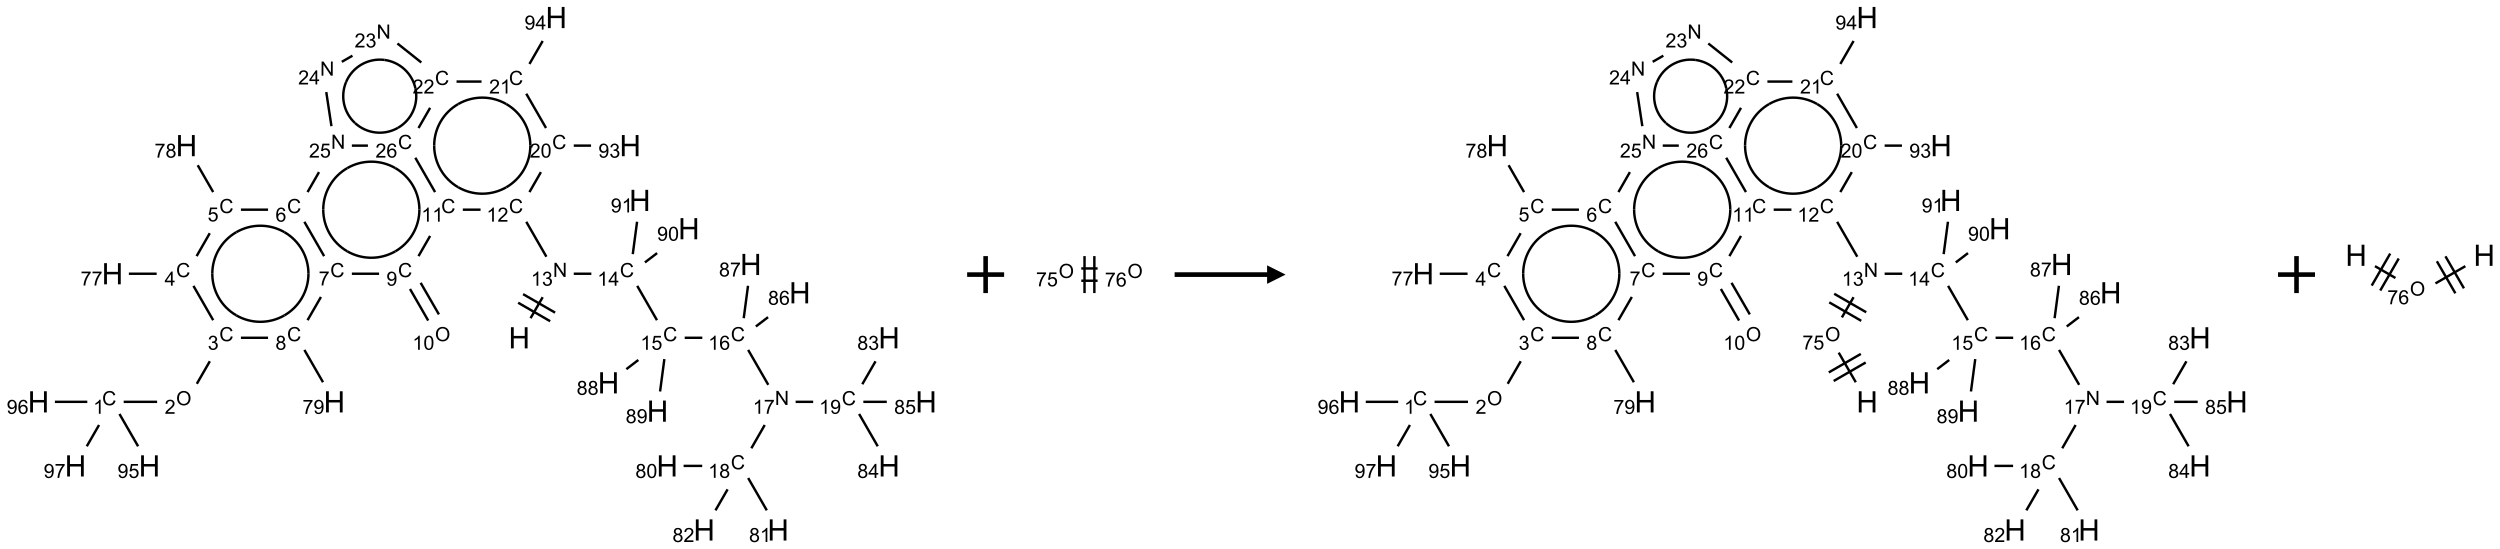 <?xml version="1.0" encoding="UTF-8"?>
<svg xmlns="http://www.w3.org/2000/svg" xmlns:xlink="http://www.w3.org/1999/xlink" width="1352" height="297" viewBox="0 0 1352 297">
<defs>
<g>
<g id="glyph-0-0">
<path d="M 2 0 L 2 -10 L 10 -10 L 10 0 Z M 2.25 -0.25 L 9.75 -0.25 L 9.75 -9.75 L 2.25 -9.75 Z M 2.25 -0.25 "/>
</g>
<g id="glyph-0-1">
<path d="M 1.281 0 L 1.281 -11.453 L 2.797 -11.453 L 2.797 -6.75 L 8.75 -6.75 L 8.75 -11.453 L 10.266 -11.453 L 10.266 0 L 8.75 0 L 8.75 -5.398 L 2.797 -5.398 L 2.797 0 Z M 1.281 0 "/>
</g>
<g id="glyph-1-0">
<path d="M 1.332 0 L 1.332 -6.668 L 6.668 -6.668 L 6.668 0 Z M 1.5 -0.168 L 6.5 -0.168 L 6.5 -6.5 L 1.5 -6.5 Z M 1.5 -0.168 "/>
</g>
<g id="glyph-1-1">
<path d="M 0.812 0 L 0.812 -7.637 L 1.848 -7.637 L 5.859 -1.641 L 5.859 -7.637 L 6.828 -7.637 L 6.828 0 L 5.793 0 L 1.781 -6 L 1.781 0 Z M 0.812 0 "/>
</g>
<g id="glyph-1-2">
<path d="M 3.973 0 L 3.035 0 L 3.035 -5.973 C 2.809 -5.758 2.516 -5.543 2.148 -5.328 C 1.781 -5.113 1.453 -4.953 1.16 -4.844 L 1.16 -5.75 C 1.684 -5.996 2.145 -6.297 2.535 -6.645 C 2.93 -6.996 3.207 -7.336 3.371 -7.668 L 3.973 -7.668 Z M 3.973 0 "/>
</g>
<g id="glyph-1-3">
<path d="M 0.449 -2.016 L 1.387 -2.141 C 1.492 -1.609 1.676 -1.227 1.934 -0.992 C 2.191 -0.758 2.508 -0.641 2.879 -0.641 C 3.32 -0.641 3.695 -0.793 3.996 -1.098 C 4.301 -1.402 4.453 -1.781 4.453 -2.234 C 4.453 -2.664 4.312 -3.02 4.031 -3.301 C 3.75 -3.578 3.391 -3.719 2.957 -3.719 C 2.781 -3.719 2.562 -3.684 2.297 -3.613 L 2.402 -4.438 C 2.465 -4.43 2.516 -4.426 2.551 -4.426 C 2.949 -4.426 3.312 -4.531 3.629 -4.738 C 3.949 -4.949 4.109 -5.27 4.109 -5.703 C 4.109 -6.047 3.992 -6.332 3.762 -6.559 C 3.527 -6.785 3.227 -6.895 2.859 -6.895 C 2.496 -6.895 2.191 -6.781 1.949 -6.551 C 1.707 -6.324 1.547 -5.98 1.48 -5.52 L 0.543 -5.688 C 0.656 -6.316 0.918 -6.805 1.324 -7.148 C 1.73 -7.492 2.234 -7.668 2.84 -7.668 C 3.254 -7.668 3.641 -7.578 3.988 -7.398 C 4.34 -7.219 4.609 -6.977 4.793 -6.668 C 4.98 -6.359 5.074 -6.031 5.074 -5.684 C 5.074 -5.352 4.984 -5.051 4.809 -4.781 C 4.629 -4.512 4.367 -4.297 4.02 -4.137 C 4.473 -4.031 4.824 -3.816 5.074 -3.488 C 5.324 -3.16 5.449 -2.75 5.449 -2.254 C 5.449 -1.59 5.203 -1.023 4.719 -0.559 C 4.234 -0.098 3.617 0.137 2.875 0.137 C 2.203 0.137 1.648 -0.062 1.207 -0.465 C 0.762 -0.863 0.512 -1.379 0.449 -2.016 Z M 0.449 -2.016 "/>
</g>
<g id="glyph-1-4">
<path d="M 6.27 -2.676 L 7.281 -2.422 C 7.07 -1.594 6.688 -0.961 6.137 -0.523 C 5.586 -0.086 4.914 0.129 4.121 0.129 C 3.297 0.129 2.629 -0.039 2.113 -0.371 C 1.598 -0.707 1.203 -1.191 0.934 -1.828 C 0.664 -2.465 0.531 -3.145 0.531 -3.875 C 0.531 -4.672 0.684 -5.363 0.988 -5.957 C 1.293 -6.547 1.723 -6.996 2.285 -7.305 C 2.844 -7.613 3.461 -7.766 4.137 -7.766 C 4.898 -7.766 5.543 -7.57 6.062 -7.184 C 6.582 -6.793 6.945 -6.246 7.152 -5.543 L 6.156 -5.309 C 5.98 -5.863 5.723 -6.266 5.387 -6.52 C 5.051 -6.773 4.625 -6.902 4.113 -6.902 C 3.527 -6.902 3.039 -6.762 2.645 -6.48 C 2.25 -6.199 1.973 -5.82 1.812 -5.348 C 1.652 -4.871 1.574 -4.383 1.574 -3.879 C 1.574 -3.23 1.668 -2.664 1.855 -2.18 C 2.047 -1.695 2.34 -1.332 2.738 -1.094 C 3.137 -0.855 3.57 -0.734 4.035 -0.734 C 4.602 -0.734 5.082 -0.898 5.473 -1.223 C 5.867 -1.551 6.133 -2.035 6.27 -2.676 Z M 6.27 -2.676 "/>
</g>
<g id="glyph-1-5">
<path d="M 5.371 -0.902 L 5.371 0 L 0.324 0 C 0.316 -0.227 0.352 -0.441 0.434 -0.652 C 0.562 -0.996 0.766 -1.332 1.051 -1.668 C 1.332 -2 1.742 -2.387 2.277 -2.824 C 3.105 -3.504 3.668 -4.043 3.957 -4.441 C 4.25 -4.84 4.395 -5.215 4.395 -5.566 C 4.395 -5.938 4.262 -6.254 3.996 -6.508 C 3.73 -6.762 3.387 -6.891 2.957 -6.891 C 2.508 -6.891 2.145 -6.754 1.875 -6.484 C 1.605 -6.215 1.469 -5.84 1.465 -5.359 L 0.5 -5.457 C 0.566 -6.176 0.812 -6.727 1.246 -7.102 C 1.676 -7.477 2.254 -7.668 2.98 -7.668 C 3.711 -7.668 4.293 -7.465 4.719 -7.059 C 5.145 -6.652 5.359 -6.148 5.359 -5.547 C 5.359 -5.242 5.297 -4.941 5.172 -4.645 C 5.047 -4.352 4.84 -4.039 4.551 -3.715 C 4.262 -3.387 3.777 -2.938 3.105 -2.371 C 2.543 -1.898 2.18 -1.578 2.02 -1.41 C 1.859 -1.242 1.73 -1.07 1.625 -0.902 Z M 5.371 -0.902 "/>
</g>
<g id="glyph-1-6">
<path d="M 0.582 -1.766 L 1.484 -1.848 C 1.562 -1.426 1.707 -1.117 1.922 -0.926 C 2.137 -0.734 2.414 -0.641 2.75 -0.641 C 3.039 -0.641 3.289 -0.707 3.508 -0.84 C 3.727 -0.973 3.902 -1.148 4.043 -1.367 C 4.18 -1.586 4.297 -1.887 4.391 -2.262 C 4.484 -2.637 4.531 -3.016 4.531 -3.406 C 4.531 -3.449 4.531 -3.512 4.527 -3.594 C 4.34 -3.297 4.082 -3.055 3.758 -2.867 C 3.434 -2.68 3.082 -2.59 2.703 -2.59 C 2.07 -2.59 1.535 -2.816 1.098 -3.277 C 0.66 -3.734 0.441 -4.34 0.441 -5.09 C 0.441 -5.863 0.672 -6.484 1.129 -6.957 C 1.586 -7.43 2.156 -7.668 2.844 -7.668 C 3.34 -7.668 3.793 -7.531 4.207 -7.266 C 4.617 -7 4.93 -6.617 5.145 -6.121 C 5.355 -5.629 5.465 -4.91 5.465 -3.973 C 5.465 -2.996 5.359 -2.223 5.145 -1.645 C 4.934 -1.066 4.617 -0.625 4.199 -0.324 C 3.781 -0.02 3.293 0.129 2.73 0.129 C 2.133 0.129 1.645 -0.035 1.266 -0.367 C 0.887 -0.699 0.66 -1.164 0.582 -1.766 Z M 4.422 -5.137 C 4.422 -5.676 4.277 -6.102 3.992 -6.418 C 3.707 -6.734 3.359 -6.891 2.957 -6.891 C 2.543 -6.891 2.18 -6.719 1.871 -6.379 C 1.562 -6.039 1.406 -5.598 1.406 -5.059 C 1.406 -4.57 1.555 -4.176 1.848 -3.871 C 2.141 -3.566 2.5 -3.418 2.934 -3.418 C 3.367 -3.418 3.723 -3.57 4.004 -3.871 C 4.281 -4.176 4.422 -4.598 4.422 -5.137 Z M 4.422 -5.137 "/>
</g>
<g id="glyph-1-7">
<path d="M 0.516 -3.719 C 0.516 -4.984 0.855 -5.977 1.535 -6.695 C 2.215 -7.414 3.094 -7.77 4.172 -7.77 C 4.875 -7.77 5.512 -7.602 6.078 -7.266 C 6.645 -6.93 7.074 -6.461 7.371 -5.855 C 7.668 -5.254 7.816 -4.57 7.816 -3.809 C 7.816 -3.035 7.66 -2.34 7.348 -1.73 C 7.035 -1.117 6.594 -0.656 6.02 -0.34 C 5.449 -0.027 4.828 0.129 4.168 0.129 C 3.449 0.129 2.805 -0.043 2.238 -0.391 C 1.672 -0.738 1.246 -1.211 0.953 -1.812 C 0.66 -2.414 0.516 -3.047 0.516 -3.719 Z M 1.559 -3.703 C 1.559 -2.781 1.805 -2.059 2.301 -1.527 C 2.793 -1 3.414 -0.734 4.16 -0.734 C 4.922 -0.734 5.547 -1 6.039 -1.535 C 6.531 -2.07 6.777 -2.828 6.777 -3.812 C 6.777 -4.434 6.672 -4.977 6.461 -5.441 C 6.25 -5.902 5.945 -6.262 5.539 -6.52 C 5.133 -6.773 4.68 -6.902 4.176 -6.902 C 3.461 -6.902 2.848 -6.656 2.332 -6.164 C 1.816 -5.672 1.559 -4.852 1.559 -3.703 Z M 1.559 -3.703 "/>
</g>
<g id="glyph-1-8">
<path d="M 0.441 -3.766 C 0.441 -4.668 0.535 -5.395 0.723 -5.945 C 0.906 -6.496 1.184 -6.922 1.551 -7.219 C 1.918 -7.516 2.375 -7.668 2.934 -7.668 C 3.344 -7.668 3.703 -7.586 4.012 -7.418 C 4.32 -7.254 4.574 -7.016 4.777 -6.707 C 4.977 -6.395 5.137 -6.016 5.25 -5.57 C 5.363 -5.125 5.422 -4.523 5.422 -3.766 C 5.422 -2.871 5.328 -2.148 5.145 -1.598 C 4.961 -1.047 4.688 -0.621 4.32 -0.32 C 3.953 -0.02 3.492 0.129 2.934 0.129 C 2.195 0.129 1.617 -0.133 1.199 -0.66 C 0.695 -1.297 0.441 -2.332 0.441 -3.766 Z M 1.406 -3.766 C 1.406 -2.512 1.555 -1.68 1.848 -1.262 C 2.141 -0.848 2.5 -0.641 2.934 -0.641 C 3.363 -0.641 3.727 -0.848 4.02 -1.266 C 4.312 -1.684 4.457 -2.516 4.457 -3.766 C 4.457 -5.023 4.312 -5.859 4.02 -6.27 C 3.727 -6.684 3.359 -6.891 2.922 -6.891 C 2.492 -6.891 2.148 -6.707 1.891 -6.344 C 1.566 -5.879 1.406 -5.02 1.406 -3.766 Z M 1.406 -3.766 "/>
</g>
<g id="glyph-1-9">
<path d="M 0.504 -6.637 L 0.504 -7.535 L 5.449 -7.535 L 5.449 -6.809 C 4.961 -6.289 4.48 -5.602 4.004 -4.746 C 3.527 -3.887 3.156 -3.004 2.895 -2.098 C 2.707 -1.461 2.59 -0.762 2.535 0 L 1.574 0 C 1.582 -0.602 1.703 -1.328 1.926 -2.176 C 2.152 -3.027 2.477 -3.848 2.898 -4.637 C 3.32 -5.426 3.77 -6.094 4.246 -6.637 Z M 0.504 -6.637 "/>
</g>
<g id="glyph-1-10">
<path d="M 5.309 -5.766 L 4.375 -5.691 C 4.293 -6.059 4.172 -6.328 4.02 -6.496 C 3.766 -6.762 3.453 -6.895 3.082 -6.895 C 2.785 -6.895 2.523 -6.812 2.297 -6.645 C 2 -6.43 1.77 -6.117 1.598 -5.703 C 1.43 -5.289 1.34 -4.703 1.332 -3.938 C 1.559 -4.281 1.836 -4.535 2.16 -4.703 C 2.488 -4.871 2.828 -4.953 3.188 -4.953 C 3.812 -4.953 4.344 -4.723 4.785 -4.262 C 5.223 -3.801 5.441 -3.207 5.441 -2.48 C 5.441 -2 5.34 -1.555 5.133 -1.145 C 4.926 -0.73 4.641 -0.418 4.281 -0.199 C 3.922 0.02 3.512 0.129 3.051 0.129 C 2.27 0.129 1.633 -0.156 1.141 -0.73 C 0.648 -1.305 0.402 -2.254 0.402 -3.574 C 0.402 -5.051 0.672 -6.121 1.219 -6.793 C 1.695 -7.375 2.336 -7.668 3.141 -7.668 C 3.742 -7.668 4.234 -7.5 4.617 -7.16 C 5 -6.824 5.23 -6.359 5.309 -5.766 Z M 1.48 -2.473 C 1.48 -2.152 1.547 -1.844 1.684 -1.547 C 1.82 -1.25 2.016 -1.027 2.262 -0.871 C 2.508 -0.719 2.766 -0.641 3.035 -0.641 C 3.434 -0.641 3.773 -0.801 4.059 -1.121 C 4.344 -1.441 4.484 -1.875 4.484 -2.422 C 4.484 -2.949 4.344 -3.367 4.062 -3.668 C 3.781 -3.973 3.426 -4.125 3 -4.125 C 2.578 -4.125 2.219 -3.973 1.922 -3.668 C 1.625 -3.363 1.48 -2.969 1.48 -2.473 Z M 1.48 -2.473 "/>
</g>
<g id="glyph-1-11">
<path d="M 0.441 -2 L 1.426 -2.082 C 1.5 -1.605 1.668 -1.242 1.934 -1.004 C 2.199 -0.762 2.52 -0.641 2.895 -0.641 C 3.348 -0.641 3.73 -0.812 4.043 -1.152 C 4.355 -1.492 4.512 -1.941 4.512 -2.504 C 4.512 -3.039 4.359 -3.461 4.059 -3.77 C 3.758 -4.078 3.367 -4.234 2.879 -4.234 C 2.578 -4.234 2.305 -4.164 2.062 -4.027 C 1.82 -3.891 1.629 -3.715 1.488 -3.496 L 0.609 -3.609 L 1.348 -7.531 L 5.145 -7.531 L 5.145 -6.637 L 2.098 -6.637 L 1.688 -4.582 C 2.145 -4.902 2.625 -5.062 3.129 -5.062 C 3.797 -5.062 4.359 -4.832 4.816 -4.371 C 5.277 -3.91 5.504 -3.312 5.504 -2.59 C 5.504 -1.898 5.305 -1.301 4.902 -0.797 C 4.41 -0.18 3.742 0.129 2.895 0.129 C 2.199 0.129 1.633 -0.062 1.195 -0.453 C 0.758 -0.844 0.504 -1.359 0.441 -2 Z M 0.441 -2 "/>
</g>
<g id="glyph-1-12">
<path d="M 1.887 -4.141 C 1.496 -4.281 1.207 -4.484 1.02 -4.75 C 0.832 -5.016 0.738 -5.328 0.738 -5.699 C 0.738 -6.254 0.938 -6.719 1.34 -7.098 C 1.738 -7.477 2.27 -7.668 2.934 -7.668 C 3.598 -7.668 4.137 -7.473 4.543 -7.086 C 4.949 -6.699 5.152 -6.227 5.152 -5.672 C 5.152 -5.316 5.059 -5.008 4.871 -4.746 C 4.688 -4.484 4.406 -4.281 4.027 -4.141 C 4.496 -3.988 4.852 -3.742 5.098 -3.402 C 5.34 -3.062 5.465 -2.656 5.465 -2.184 C 5.465 -1.531 5.234 -0.98 4.77 -0.535 C 4.309 -0.09 3.703 0.129 2.949 0.129 C 2.195 0.129 1.586 -0.094 1.125 -0.539 C 0.664 -0.984 0.434 -1.543 0.434 -2.207 C 0.434 -2.703 0.559 -3.121 0.809 -3.457 C 1.062 -3.793 1.422 -4.02 1.887 -4.141 Z M 1.699 -5.73 C 1.699 -5.367 1.812 -5.074 2.047 -4.844 C 2.281 -4.613 2.582 -4.5 2.953 -4.5 C 3.312 -4.5 3.609 -4.613 3.84 -4.84 C 4.07 -5.066 4.188 -5.348 4.188 -5.676 C 4.188 -6.02 4.07 -6.309 3.832 -6.543 C 3.594 -6.777 3.297 -6.895 2.941 -6.895 C 2.586 -6.895 2.289 -6.781 2.051 -6.551 C 1.816 -6.324 1.699 -6.047 1.699 -5.73 Z M 1.395 -2.203 C 1.395 -1.938 1.461 -1.676 1.586 -1.426 C 1.711 -1.176 1.902 -0.984 2.152 -0.848 C 2.402 -0.711 2.672 -0.641 2.957 -0.641 C 3.406 -0.641 3.777 -0.785 4.066 -1.074 C 4.359 -1.363 4.504 -1.727 4.504 -2.172 C 4.504 -2.625 4.355 -2.996 4.055 -3.293 C 3.754 -3.586 3.379 -3.734 2.926 -3.734 C 2.484 -3.734 2.121 -3.59 1.832 -3.297 C 1.543 -3.004 1.395 -2.641 1.395 -2.203 Z M 1.395 -2.203 "/>
</g>
<g id="glyph-1-13">
<path d="M 3.449 0 L 3.449 -1.828 L 0.137 -1.828 L 0.137 -2.688 L 3.621 -7.637 L 4.387 -7.637 L 4.387 -2.688 L 5.418 -2.688 L 5.418 -1.828 L 4.387 -1.828 L 4.387 0 Z M 3.449 -2.688 L 3.449 -6.129 L 1.059 -2.688 Z M 3.449 -2.688 "/>
</g>
</g>
</defs>
<path fill="none" stroke-width="0.033" stroke-linecap="butt" stroke-linejoin="miter" stroke="rgb(0%, 0%, 0%)" stroke-opacity="1" stroke-miterlimit="10" d="M 6.653 4.065 L 6.817 3.781 " transform="matrix(40, 0, 0, 40, 20.807, 9.475)"/>
<path fill="none" stroke-width="0.033" stroke-linecap="butt" stroke-linejoin="miter" stroke="rgb(0%, 0%, 0%)" stroke-opacity="1" stroke-miterlimit="10" d="M 6.985 3.99 L 6.552 3.74 " transform="matrix(40, 0, 0, 40, 20.807, 9.475)"/>
<path fill="none" stroke-width="0.033" stroke-linecap="butt" stroke-linejoin="miter" stroke="rgb(0%, 0%, 0%)" stroke-opacity="1" stroke-miterlimit="10" d="M 6.918 4.106 L 6.485 3.856 " transform="matrix(40, 0, 0, 40, 20.807, 9.475)"/>
<path fill="none" stroke-width="0.033" stroke-linecap="butt" stroke-linejoin="miter" stroke="rgb(0%, 0%, 0%)" stroke-opacity="1" stroke-miterlimit="10" d="M 6.867 3.234 L 6.595 2.762 " transform="matrix(40, 0, 0, 40, 20.807, 9.475)"/>
<path fill="none" stroke-width="0.033" stroke-linecap="butt" stroke-linejoin="miter" stroke="rgb(0%, 0%, 0%)" stroke-opacity="1" stroke-miterlimit="10" d="M 5.977 2.598 L 5.737 2.598 " transform="matrix(40, 0, 0, 40, 20.807, 9.475)"/>
<path fill="none" stroke-width="0.033" stroke-linecap="butt" stroke-linejoin="miter" stroke="rgb(0%, 0%, 0%)" stroke-opacity="1" stroke-miterlimit="10" d="M 5.295 2.953 L 5.138 3.226 " transform="matrix(40, 0, 0, 40, 20.807, 9.475)"/>
<path fill="none" stroke-width="0.033" stroke-linecap="butt" stroke-linejoin="miter" stroke="rgb(0%, 0%, 0%)" stroke-opacity="1" stroke-miterlimit="10" d="M 5.023 3.67 L 5.269 4.097 " transform="matrix(40, 0, 0, 40, 20.807, 9.475)"/>
<path fill="none" stroke-width="0.033" stroke-linecap="butt" stroke-linejoin="miter" stroke="rgb(0%, 0%, 0%)" stroke-opacity="1" stroke-miterlimit="10" d="M 5.167 3.587 L 5.414 4.014 " transform="matrix(40, 0, 0, 40, 20.807, 9.475)"/>
<path fill="none" stroke-width="0.033" stroke-linecap="butt" stroke-linejoin="miter" stroke="rgb(0%, 0%, 0%)" stroke-opacity="1" stroke-miterlimit="10" d="M 4.605 3.464 L 4.237 3.464 " transform="matrix(40, 0, 0, 40, 20.807, 9.475)"/>
<path fill="none" stroke-width="0.033" stroke-linecap="butt" stroke-linejoin="miter" stroke="rgb(0%, 0%, 0%)" stroke-opacity="1" stroke-miterlimit="10" d="M 3.862 3.226 L 3.595 2.762 " transform="matrix(40, 0, 0, 40, 20.807, 9.475)"/>
<path fill="none" stroke-width="0.033" stroke-linecap="butt" stroke-linejoin="miter" stroke="rgb(0%, 0%, 0%)" stroke-opacity="1" stroke-miterlimit="10" d="M 3.104 2.598 L 2.737 2.598 " transform="matrix(40, 0, 0, 40, 20.807, 9.475)"/>
<path fill="none" stroke-width="0.033" stroke-linecap="butt" stroke-linejoin="miter" stroke="rgb(0%, 0%, 0%)" stroke-opacity="1" stroke-miterlimit="10" d="M 2.362 2.36 L 2.153 1.997 " transform="matrix(40, 0, 0, 40, 20.807, 9.475)"/>
<path fill="none" stroke-width="0.033" stroke-linecap="butt" stroke-linejoin="miter" stroke="rgb(0%, 0%, 0%)" stroke-opacity="1" stroke-miterlimit="10" d="M 2.316 2.916 L 2.138 3.226 " transform="matrix(40, 0, 0, 40, 20.807, 9.475)"/>
<path fill="none" stroke-width="0.033" stroke-linecap="butt" stroke-linejoin="miter" stroke="rgb(0%, 0%, 0%)" stroke-opacity="1" stroke-miterlimit="10" d="M 1.598 3.464 L 1.222 3.464 " transform="matrix(40, 0, 0, 40, 20.807, 9.475)"/>
<path fill="none" stroke-width="0.033" stroke-linecap="butt" stroke-linejoin="miter" stroke="rgb(0%, 0%, 0%)" stroke-opacity="1" stroke-miterlimit="10" d="M 2.095 3.628 L 2.362 4.092 " transform="matrix(40, 0, 0, 40, 20.807, 9.475)"/>
<path fill="none" stroke-width="0.033" stroke-linecap="butt" stroke-linejoin="miter" stroke="rgb(0%, 0%, 0%)" stroke-opacity="1" stroke-miterlimit="10" d="M 2.317 4.647 L 2.141 4.952 " transform="matrix(40, 0, 0, 40, 20.807, 9.475)"/>
<path fill="none" stroke-width="0.033" stroke-linecap="butt" stroke-linejoin="miter" stroke="rgb(0%, 0%, 0%)" stroke-opacity="1" stroke-miterlimit="10" d="M 1.604 5.196 L 1.152 5.196 " transform="matrix(40, 0, 0, 40, 20.807, 9.475)"/>
<path fill="none" stroke-width="0.033" stroke-linecap="butt" stroke-linejoin="miter" stroke="rgb(0%, 0%, 0%)" stroke-opacity="1" stroke-miterlimit="10" d="M 1.095 5.36 L 1.347 5.797 " transform="matrix(40, 0, 0, 40, 20.807, 9.475)"/>
<path fill="none" stroke-width="0.033" stroke-linecap="butt" stroke-linejoin="miter" stroke="rgb(0%, 0%, 0%)" stroke-opacity="1" stroke-miterlimit="10" d="M 0.66 5.196 L 0.222 5.196 " transform="matrix(40, 0, 0, 40, 20.807, 9.475)"/>
<path fill="none" stroke-width="0.033" stroke-linecap="butt" stroke-linejoin="miter" stroke="rgb(0%, 0%, 0%)" stroke-opacity="1" stroke-miterlimit="10" d="M 0.819 5.509 L 0.653 5.797 " transform="matrix(40, 0, 0, 40, 20.807, 9.475)"/>
<path fill="none" stroke-width="0.033" stroke-linecap="butt" stroke-linejoin="miter" stroke="rgb(0%, 0%, 0%)" stroke-opacity="1" stroke-miterlimit="10" d="M 2.737 4.33 L 3.104 4.33 " transform="matrix(40, 0, 0, 40, 20.807, 9.475)"/>
<path fill="none" stroke-width="0.033" stroke-linecap="butt" stroke-linejoin="miter" stroke="rgb(0%, 0%, 0%)" stroke-opacity="1" stroke-miterlimit="10" d="M 3.638 4.092 L 3.819 3.778 " transform="matrix(40, 0, 0, 40, 20.807, 9.475)"/>
<path fill="none" stroke-width="0.033" stroke-linecap="butt" stroke-linejoin="miter" stroke="rgb(0%, 0%, 0%)" stroke-opacity="1" stroke-miterlimit="10" d="M 3.595 4.494 L 3.847 4.931 " transform="matrix(40, 0, 0, 40, 20.807, 9.475)"/>
<path fill="none" stroke-width="0.033" stroke-linecap="butt" stroke-linejoin="miter" stroke="rgb(0%, 0%, 0%)" stroke-opacity="1" stroke-miterlimit="10" d="M 3.638 2.36 L 3.793 2.09 " transform="matrix(40, 0, 0, 40, 20.807, 9.475)"/>
<path fill="none" stroke-width="0.033" stroke-linecap="butt" stroke-linejoin="miter" stroke="rgb(0%, 0%, 0%)" stroke-opacity="1" stroke-miterlimit="10" d="M 3.961 1.469 L 3.891 1.008 " transform="matrix(40, 0, 0, 40, 20.807, 9.475)"/>
<path fill="none" stroke-width="0.033" stroke-linecap="butt" stroke-linejoin="miter" stroke="rgb(0%, 0%, 0%)" stroke-opacity="1" stroke-miterlimit="10" d="M 4.101 0.599 L 4.245 0.516 " transform="matrix(40, 0, 0, 40, 20.807, 9.475)"/>
<path fill="none" stroke-width="0.033" stroke-linecap="butt" stroke-linejoin="miter" stroke="rgb(0%, 0%, 0%)" stroke-opacity="1" stroke-miterlimit="10" d="M 4.853 0.351 L 5.176 0.608 " transform="matrix(40, 0, 0, 40, 20.807, 9.475)"/>
<path fill="none" stroke-width="0.033" stroke-linecap="butt" stroke-linejoin="miter" stroke="rgb(0%, 0%, 0%)" stroke-opacity="1" stroke-miterlimit="10" d="M 5.652 0.866 L 5.99 0.866 " transform="matrix(40, 0, 0, 40, 20.807, 9.475)"/>
<path fill="none" stroke-width="0.033" stroke-linecap="butt" stroke-linejoin="miter" stroke="rgb(0%, 0%, 0%)" stroke-opacity="1" stroke-miterlimit="10" d="M 6.638 0.628 L 6.817 0.317 " transform="matrix(40, 0, 0, 40, 20.807, 9.475)"/>
<path fill="none" stroke-width="0.033" stroke-linecap="butt" stroke-linejoin="miter" stroke="rgb(0%, 0%, 0%)" stroke-opacity="1" stroke-miterlimit="10" d="M 6.595 1.03 L 6.862 1.494 " transform="matrix(40, 0, 0, 40, 20.807, 9.475)"/>
<path fill="none" stroke-width="0.033" stroke-linecap="butt" stroke-linejoin="miter" stroke="rgb(0%, 0%, 0%)" stroke-opacity="1" stroke-miterlimit="10" d="M 6.793 2.09 L 6.638 2.36 " transform="matrix(40, 0, 0, 40, 20.807, 9.475)"/>
<path fill="none" stroke-width="0.033" stroke-linecap="butt" stroke-linejoin="miter" stroke="rgb(0%, 0%, 0%)" stroke-opacity="1" stroke-miterlimit="10" d="M 7.237 1.732 L 7.471 1.732 " transform="matrix(40, 0, 0, 40, 20.807, 9.475)"/>
<path fill="none" stroke-width="0.033" stroke-linecap="butt" stroke-linejoin="miter" stroke="rgb(0%, 0%, 0%)" stroke-opacity="1" stroke-miterlimit="10" d="M 5.295 1.221 L 5.138 1.494 " transform="matrix(40, 0, 0, 40, 20.807, 9.475)"/>
<path fill="none" stroke-width="0.033" stroke-linecap="butt" stroke-linejoin="miter" stroke="rgb(0%, 0%, 0%)" stroke-opacity="1" stroke-miterlimit="10" d="M 5.095 1.896 L 5.362 2.36 " transform="matrix(40, 0, 0, 40, 20.807, 9.475)"/>
<path fill="none" stroke-width="0.033" stroke-linecap="butt" stroke-linejoin="miter" stroke="rgb(0%, 0%, 0%)" stroke-opacity="1" stroke-miterlimit="10" d="M 4.454 1.732 L 4.237 1.732 " transform="matrix(40, 0, 0, 40, 20.807, 9.475)"/>
<path fill="none" stroke-width="0.033" stroke-linecap="butt" stroke-linejoin="miter" stroke="rgb(0%, 0%, 0%)" stroke-opacity="1" stroke-miterlimit="10" d="M 7.237 3.464 L 7.475 3.464 " transform="matrix(40, 0, 0, 40, 20.807, 9.475)"/>
<path fill="none" stroke-width="0.033" stroke-linecap="butt" stroke-linejoin="miter" stroke="rgb(0%, 0%, 0%)" stroke-opacity="1" stroke-miterlimit="10" d="M 8.095 3.628 L 8.362 4.092 " transform="matrix(40, 0, 0, 40, 20.807, 9.475)"/>
<path fill="none" stroke-width="0.033" stroke-linecap="butt" stroke-linejoin="miter" stroke="rgb(0%, 0%, 0%)" stroke-opacity="1" stroke-miterlimit="10" d="M 8.737 4.33 L 8.975 4.33 " transform="matrix(40, 0, 0, 40, 20.807, 9.475)"/>
<path fill="none" stroke-width="0.033" stroke-linecap="butt" stroke-linejoin="miter" stroke="rgb(0%, 0%, 0%)" stroke-opacity="1" stroke-miterlimit="10" d="M 9.595 4.494 L 9.867 4.966 " transform="matrix(40, 0, 0, 40, 20.807, 9.475)"/>
<path fill="none" stroke-width="0.033" stroke-linecap="butt" stroke-linejoin="miter" stroke="rgb(0%, 0%, 0%)" stroke-opacity="1" stroke-miterlimit="10" d="M 9.819 5.509 L 9.638 5.824 " transform="matrix(40, 0, 0, 40, 20.807, 9.475)"/>
<path fill="none" stroke-width="0.033" stroke-linecap="butt" stroke-linejoin="miter" stroke="rgb(0%, 0%, 0%)" stroke-opacity="1" stroke-miterlimit="10" d="M 8.974 6.062 L 8.722 6.062 " transform="matrix(40, 0, 0, 40, 20.807, 9.475)"/>
<path fill="none" stroke-width="0.033" stroke-linecap="butt" stroke-linejoin="miter" stroke="rgb(0%, 0%, 0%)" stroke-opacity="1" stroke-miterlimit="10" d="M 9.595 6.226 L 9.847 6.663 " transform="matrix(40, 0, 0, 40, 20.807, 9.475)"/>
<path fill="none" stroke-width="0.033" stroke-linecap="butt" stroke-linejoin="miter" stroke="rgb(0%, 0%, 0%)" stroke-opacity="1" stroke-miterlimit="10" d="M 9.317 6.379 L 9.153 6.663 " transform="matrix(40, 0, 0, 40, 20.807, 9.475)"/>
<path fill="none" stroke-width="0.033" stroke-linecap="butt" stroke-linejoin="miter" stroke="rgb(0%, 0%, 0%)" stroke-opacity="1" stroke-miterlimit="10" d="M 10.237 5.196 L 10.474 5.196 " transform="matrix(40, 0, 0, 40, 20.807, 9.475)"/>
<path fill="none" stroke-width="0.033" stroke-linecap="butt" stroke-linejoin="miter" stroke="rgb(0%, 0%, 0%)" stroke-opacity="1" stroke-miterlimit="10" d="M 11.138 4.958 L 11.317 4.648 " transform="matrix(40, 0, 0, 40, 20.807, 9.475)"/>
<path fill="none" stroke-width="0.033" stroke-linecap="butt" stroke-linejoin="miter" stroke="rgb(0%, 0%, 0%)" stroke-opacity="1" stroke-miterlimit="10" d="M 11.095 5.36 L 11.347 5.797 " transform="matrix(40, 0, 0, 40, 20.807, 9.475)"/>
<path fill="none" stroke-width="0.033" stroke-linecap="butt" stroke-linejoin="miter" stroke="rgb(0%, 0%, 0%)" stroke-opacity="1" stroke-miterlimit="10" d="M 11.152 5.196 L 11.469 5.196 " transform="matrix(40, 0, 0, 40, 20.807, 9.475)"/>
<path fill="none" stroke-width="0.033" stroke-linecap="butt" stroke-linejoin="miter" stroke="rgb(0%, 0%, 0%)" stroke-opacity="1" stroke-miterlimit="10" d="M 9.699 4.177 L 9.864 4.051 " transform="matrix(40, 0, 0, 40, 20.807, 9.475)"/>
<path fill="none" stroke-width="0.033" stroke-linecap="butt" stroke-linejoin="miter" stroke="rgb(0%, 0%, 0%)" stroke-opacity="1" stroke-miterlimit="10" d="M 9.535 4.065 L 9.593 3.627 " transform="matrix(40, 0, 0, 40, 20.807, 9.475)"/>
<path fill="none" stroke-width="0.033" stroke-linecap="butt" stroke-linejoin="miter" stroke="rgb(0%, 0%, 0%)" stroke-opacity="1" stroke-miterlimit="10" d="M 8.11 4.63 L 7.948 4.754 " transform="matrix(40, 0, 0, 40, 20.807, 9.475)"/>
<path fill="none" stroke-width="0.033" stroke-linecap="butt" stroke-linejoin="miter" stroke="rgb(0%, 0%, 0%)" stroke-opacity="1" stroke-miterlimit="10" d="M 8.462 4.618 L 8.404 5.056 " transform="matrix(40, 0, 0, 40, 20.807, 9.475)"/>
<path fill="none" stroke-width="0.033" stroke-linecap="butt" stroke-linejoin="miter" stroke="rgb(0%, 0%, 0%)" stroke-opacity="1" stroke-miterlimit="10" d="M 8.199 3.311 L 8.364 3.185 " transform="matrix(40, 0, 0, 40, 20.807, 9.475)"/>
<path fill="none" stroke-width="0.033" stroke-linecap="butt" stroke-linejoin="miter" stroke="rgb(0%, 0%, 0%)" stroke-opacity="1" stroke-miterlimit="10" d="M 8.035 3.199 L 8.093 2.761 " transform="matrix(40, 0, 0, 40, 20.807, 9.475)"/>
<path fill="none" stroke-width="0.033" stroke-linecap="butt" stroke-linejoin="miter" stroke="rgb(0%, 0%, 0%)" stroke-opacity="1" stroke-miterlimit="10" d="M 6.325 2.295 C 6.124 2.411 5.876 2.411 5.675 2.295 " transform="matrix(40, 0, 0, 40, 20.807, 9.475)"/>
<path fill="none" stroke-width="0.033" stroke-linecap="butt" stroke-linejoin="miter" stroke="rgb(0%, 0%, 0%)" stroke-opacity="1" stroke-miterlimit="10" d="M 6.65 1.732 C 6.65 1.964 6.526 2.179 6.325 2.295 " transform="matrix(40, 0, 0, 40, 20.807, 9.475)"/>
<path fill="none" stroke-width="0.033" stroke-linecap="butt" stroke-linejoin="miter" stroke="rgb(0%, 0%, 0%)" stroke-opacity="1" stroke-miterlimit="10" d="M 6.325 1.17 C 6.526 1.286 6.65 1.5 6.65 1.732 " transform="matrix(40, 0, 0, 40, 20.807, 9.475)"/>
<path fill="none" stroke-width="0.033" stroke-linecap="butt" stroke-linejoin="miter" stroke="rgb(0%, 0%, 0%)" stroke-opacity="1" stroke-miterlimit="10" d="M 5.675 1.17 C 5.876 1.054 6.124 1.054 6.325 1.17 " transform="matrix(40, 0, 0, 40, 20.807, 9.475)"/>
<path fill="none" stroke-width="0.033" stroke-linecap="butt" stroke-linejoin="miter" stroke="rgb(0%, 0%, 0%)" stroke-opacity="1" stroke-miterlimit="10" d="M 5.35 1.732 C 5.35 1.5 5.474 1.286 5.675 1.17 " transform="matrix(40, 0, 0, 40, 20.807, 9.475)"/>
<path fill="none" stroke-width="0.033" stroke-linecap="butt" stroke-linejoin="miter" stroke="rgb(0%, 0%, 0%)" stroke-opacity="1" stroke-miterlimit="10" d="M 5.675 2.295 C 5.474 2.179 5.35 1.964 5.35 1.732 " transform="matrix(40, 0, 0, 40, 20.807, 9.475)"/>
<path fill="none" stroke-width="0.033" stroke-linecap="butt" stroke-linejoin="miter" stroke="rgb(0%, 0%, 0%)" stroke-opacity="1" stroke-miterlimit="10" d="M 5.15 2.598 C 5.15 2.83 5.026 3.045 4.825 3.161 " transform="matrix(40, 0, 0, 40, 20.807, 9.475)"/>
<path fill="none" stroke-width="0.033" stroke-linecap="butt" stroke-linejoin="miter" stroke="rgb(0%, 0%, 0%)" stroke-opacity="1" stroke-miterlimit="10" d="M 4.825 2.036 C 5.026 2.152 5.15 2.366 5.15 2.598 " transform="matrix(40, 0, 0, 40, 20.807, 9.475)"/>
<path fill="none" stroke-width="0.033" stroke-linecap="butt" stroke-linejoin="miter" stroke="rgb(0%, 0%, 0%)" stroke-opacity="1" stroke-miterlimit="10" d="M 4.175 2.036 C 4.376 1.92 4.624 1.92 4.825 2.036 " transform="matrix(40, 0, 0, 40, 20.807, 9.475)"/>
<path fill="none" stroke-width="0.033" stroke-linecap="butt" stroke-linejoin="miter" stroke="rgb(0%, 0%, 0%)" stroke-opacity="1" stroke-miterlimit="10" d="M 3.85 2.598 C 3.85 2.366 3.974 2.152 4.175 2.036 " transform="matrix(40, 0, 0, 40, 20.807, 9.475)"/>
<path fill="none" stroke-width="0.033" stroke-linecap="butt" stroke-linejoin="miter" stroke="rgb(0%, 0%, 0%)" stroke-opacity="1" stroke-miterlimit="10" d="M 4.175 3.161 C 3.974 3.045 3.85 2.83 3.85 2.598 " transform="matrix(40, 0, 0, 40, 20.807, 9.475)"/>
<path fill="none" stroke-width="0.033" stroke-linecap="butt" stroke-linejoin="miter" stroke="rgb(0%, 0%, 0%)" stroke-opacity="1" stroke-miterlimit="10" d="M 4.825 3.161 C 4.624 3.277 4.376 3.277 4.175 3.161 " transform="matrix(40, 0, 0, 40, 20.807, 9.475)"/>
<path fill="none" stroke-width="0.033" stroke-linecap="butt" stroke-linejoin="miter" stroke="rgb(0%, 0%, 0%)" stroke-opacity="1" stroke-miterlimit="10" d="M 3.325 2.902 C 3.526 3.018 3.65 3.232 3.65 3.464 " transform="matrix(40, 0, 0, 40, 20.807, 9.475)"/>
<path fill="none" stroke-width="0.033" stroke-linecap="butt" stroke-linejoin="miter" stroke="rgb(0%, 0%, 0%)" stroke-opacity="1" stroke-miterlimit="10" d="M 2.675 2.902 C 2.876 2.786 3.124 2.786 3.325 2.902 " transform="matrix(40, 0, 0, 40, 20.807, 9.475)"/>
<path fill="none" stroke-width="0.033" stroke-linecap="butt" stroke-linejoin="miter" stroke="rgb(0%, 0%, 0%)" stroke-opacity="1" stroke-miterlimit="10" d="M 2.35 3.464 C 2.35 3.232 2.474 3.018 2.675 2.902 " transform="matrix(40, 0, 0, 40, 20.807, 9.475)"/>
<path fill="none" stroke-width="0.033" stroke-linecap="butt" stroke-linejoin="miter" stroke="rgb(0%, 0%, 0%)" stroke-opacity="1" stroke-miterlimit="10" d="M 2.675 4.027 C 2.474 3.911 2.35 3.696 2.35 3.464 " transform="matrix(40, 0, 0, 40, 20.807, 9.475)"/>
<path fill="none" stroke-width="0.033" stroke-linecap="butt" stroke-linejoin="miter" stroke="rgb(0%, 0%, 0%)" stroke-opacity="1" stroke-miterlimit="10" d="M 3.325 4.027 C 3.124 4.143 2.876 4.143 2.675 4.027 " transform="matrix(40, 0, 0, 40, 20.807, 9.475)"/>
<path fill="none" stroke-width="0.033" stroke-linecap="butt" stroke-linejoin="miter" stroke="rgb(0%, 0%, 0%)" stroke-opacity="1" stroke-miterlimit="10" d="M 3.65 3.464 C 3.65 3.696 3.526 3.911 3.325 4.027 " transform="matrix(40, 0, 0, 40, 20.807, 9.475)"/>
<path fill="none" stroke-width="0.033" stroke-linecap="butt" stroke-linejoin="miter" stroke="rgb(0%, 0%, 0%)" stroke-opacity="1" stroke-miterlimit="10" d="M 4.28 1.427 C 4.127 1.286 4.078 1.064 4.159 0.872 " transform="matrix(40, 0, 0, 40, 20.807, 9.475)"/>
<path fill="none" stroke-width="0.033" stroke-linecap="butt" stroke-linejoin="miter" stroke="rgb(0%, 0%, 0%)" stroke-opacity="1" stroke-miterlimit="10" d="M 4.861 1.491 C 4.674 1.599 4.439 1.573 4.28 1.427 " transform="matrix(40, 0, 0, 40, 20.807, 9.475)"/>
<path fill="none" stroke-width="0.033" stroke-linecap="butt" stroke-linejoin="miter" stroke="rgb(0%, 0%, 0%)" stroke-opacity="1" stroke-miterlimit="10" d="M 5.096 0.956 C 5.143 1.166 5.048 1.383 4.861 1.491 " transform="matrix(40, 0, 0, 40, 20.807, 9.475)"/>
<path fill="none" stroke-width="0.033" stroke-linecap="butt" stroke-linejoin="miter" stroke="rgb(0%, 0%, 0%)" stroke-opacity="1" stroke-miterlimit="10" d="M 4.676 0.573 C 4.883 0.6 5.051 0.753 5.096 0.956 " transform="matrix(40, 0, 0, 40, 20.807, 9.475)"/>
<path fill="none" stroke-width="0.033" stroke-linecap="butt" stroke-linejoin="miter" stroke="rgb(0%, 0%, 0%)" stroke-opacity="1" stroke-miterlimit="10" d="M 4.159 0.872 C 4.244 0.668 4.456 0.546 4.676 0.573 " transform="matrix(40, 0, 0, 40, 20.807, 9.475)"/>
<g fill="rgb(0%, 0%, 0%)" fill-opacity="1">
<use xlink:href="#glyph-0-1" x="275.035" y="188.406"/>
</g>
<g fill="rgb(0%, 0%, 0%)" fill-opacity="1">
<use xlink:href="#glyph-1-1" x="299.043" y="149.75"/>
</g>
<g fill="rgb(0%, 0%, 0%)" fill-opacity="1">
<use xlink:href="#glyph-1-2" x="287.137" y="154.52"/>
<use xlink:href="#glyph-1-3" x="293.069" y="154.52"/>
</g>
<g fill="rgb(0%, 0%, 0%)" fill-opacity="1">
<use xlink:href="#glyph-1-4" x="275.215" y="115.242"/>
</g>
<g fill="rgb(0%, 0%, 0%)" fill-opacity="1">
<use xlink:href="#glyph-1-2" x="263.105" y="119.879"/>
<use xlink:href="#glyph-1-5" x="269.038" y="119.879"/>
</g>
<g fill="rgb(0%, 0%, 0%)" fill-opacity="1">
<use xlink:href="#glyph-1-4" x="238.59" y="115.242"/>
</g>
<g fill="rgb(0%, 0%, 0%)" fill-opacity="1">
<use xlink:href="#glyph-1-2" x="227.879" y="119.879"/>
<use xlink:href="#glyph-1-2" x="233.811" y="119.879"/>
</g>
<g fill="rgb(0%, 0%, 0%)" fill-opacity="1">
<use xlink:href="#glyph-1-4" x="215.215" y="149.883"/>
</g>
<g fill="rgb(0%, 0%, 0%)" fill-opacity="1">
<use xlink:href="#glyph-1-6" x="208.945" y="154.52"/>
</g>
<g fill="rgb(0%, 0%, 0%)" fill-opacity="1">
<use xlink:href="#glyph-1-7" x="235.23" y="184.527"/>
</g>
<g fill="rgb(0%, 0%, 0%)" fill-opacity="1">
<use xlink:href="#glyph-1-2" x="223.055" y="189.16"/>
<use xlink:href="#glyph-1-8" x="228.987" y="189.16"/>
</g>
<g fill="rgb(0%, 0%, 0%)" fill-opacity="1">
<use xlink:href="#glyph-1-4" x="178.59" y="149.883"/>
</g>
<g fill="rgb(0%, 0%, 0%)" fill-opacity="1">
<use xlink:href="#glyph-1-9" x="172.336" y="154.391"/>
</g>
<g fill="rgb(0%, 0%, 0%)" fill-opacity="1">
<use xlink:href="#glyph-1-4" x="155.215" y="115.242"/>
</g>
<g fill="rgb(0%, 0%, 0%)" fill-opacity="1">
<use xlink:href="#glyph-1-10" x="148.969" y="119.879"/>
</g>
<g fill="rgb(0%, 0%, 0%)" fill-opacity="1">
<use xlink:href="#glyph-1-4" x="118.59" y="115.242"/>
</g>
<g fill="rgb(0%, 0%, 0%)" fill-opacity="1">
<use xlink:href="#glyph-1-11" x="112.277" y="119.746"/>
</g>
<g fill="rgb(0%, 0%, 0%)" fill-opacity="1">
<use xlink:href="#glyph-0-1" x="95.035" y="84.484"/>
</g>
<g fill="rgb(0%, 0%, 0%)" fill-opacity="1">
<use xlink:href="#glyph-1-9" x="83.582" y="85.277"/>
<use xlink:href="#glyph-1-12" x="89.514" y="85.277"/>
</g>
<g fill="rgb(0%, 0%, 0%)" fill-opacity="1">
<use xlink:href="#glyph-1-4" x="95.215" y="149.883"/>
</g>
<g fill="rgb(0%, 0%, 0%)" fill-opacity="1">
<use xlink:href="#glyph-1-13" x="88.992" y="154.488"/>
</g>
<g fill="rgb(0%, 0%, 0%)" fill-opacity="1">
<use xlink:href="#glyph-0-1" x="55.035" y="153.766"/>
</g>
<g fill="rgb(0%, 0%, 0%)" fill-opacity="1">
<use xlink:href="#glyph-1-9" x="43.598" y="154.43"/>
<use xlink:href="#glyph-1-9" x="49.53" y="154.43"/>
</g>
<g fill="rgb(0%, 0%, 0%)" fill-opacity="1">
<use xlink:href="#glyph-1-4" x="118.59" y="184.523"/>
</g>
<g fill="rgb(0%, 0%, 0%)" fill-opacity="1">
<use xlink:href="#glyph-1-3" x="112.336" y="189.16"/>
</g>
<g fill="rgb(0%, 0%, 0%)" fill-opacity="1">
<use xlink:href="#glyph-1-7" x="95.23" y="219.168"/>
</g>
<g fill="rgb(0%, 0%, 0%)" fill-opacity="1">
<use xlink:href="#glyph-1-5" x="89.043" y="223.801"/>
</g>
<g fill="rgb(0%, 0%, 0%)" fill-opacity="1">
<use xlink:href="#glyph-1-4" x="55.215" y="219.164"/>
</g>
<g fill="rgb(0%, 0%, 0%)" fill-opacity="1">
<use xlink:href="#glyph-1-2" x="50.434" y="223.801"/>
</g>
<g fill="rgb(0%, 0%, 0%)" fill-opacity="1">
<use xlink:href="#glyph-0-1" x="75.035" y="257.688"/>
</g>
<g fill="rgb(0%, 0%, 0%)" fill-opacity="1">
<use xlink:href="#glyph-1-6" x="63.543" y="258.48"/>
<use xlink:href="#glyph-1-11" x="69.475" y="258.48"/>
</g>
<g fill="rgb(0%, 0%, 0%)" fill-opacity="1">
<use xlink:href="#glyph-0-1" x="15.035" y="223.047"/>
</g>
<g fill="rgb(0%, 0%, 0%)" fill-opacity="1">
<use xlink:href="#glyph-1-6" x="3.605" y="223.84"/>
<use xlink:href="#glyph-1-10" x="9.538" y="223.84"/>
</g>
<g fill="rgb(0%, 0%, 0%)" fill-opacity="1">
<use xlink:href="#glyph-0-1" x="35.035" y="257.688"/>
</g>
<g fill="rgb(0%, 0%, 0%)" fill-opacity="1">
<use xlink:href="#glyph-1-6" x="23.598" y="258.48"/>
<use xlink:href="#glyph-1-9" x="29.53" y="258.48"/>
</g>
<g fill="rgb(0%, 0%, 0%)" fill-opacity="1">
<use xlink:href="#glyph-1-4" x="155.215" y="184.523"/>
</g>
<g fill="rgb(0%, 0%, 0%)" fill-opacity="1">
<use xlink:href="#glyph-1-12" x="148.945" y="189.16"/>
</g>
<g fill="rgb(0%, 0%, 0%)" fill-opacity="1">
<use xlink:href="#glyph-0-1" x="175.035" y="223.047"/>
</g>
<g fill="rgb(0%, 0%, 0%)" fill-opacity="1">
<use xlink:href="#glyph-1-9" x="163.582" y="223.84"/>
<use xlink:href="#glyph-1-6" x="169.514" y="223.84"/>
</g>
<g fill="rgb(0%, 0%, 0%)" fill-opacity="1">
<use xlink:href="#glyph-1-1" x="179.043" y="80.469"/>
</g>
<g fill="rgb(0%, 0%, 0%)" fill-opacity="1">
<use xlink:href="#glyph-1-5" x="167.082" y="85.238"/>
<use xlink:href="#glyph-1-11" x="173.014" y="85.238"/>
</g>
<g fill="rgb(0%, 0%, 0%)" fill-opacity="1">
<use xlink:href="#glyph-1-1" x="173.109" y="40.91"/>
</g>
<g fill="rgb(0%, 0%, 0%)" fill-opacity="1">
<use xlink:href="#glyph-1-5" x="161.238" y="45.68"/>
<use xlink:href="#glyph-1-13" x="167.171" y="45.68"/>
</g>
<g fill="rgb(0%, 0%, 0%)" fill-opacity="1">
<use xlink:href="#glyph-1-1" x="203.641" y="20.91"/>
</g>
<g fill="rgb(0%, 0%, 0%)" fill-opacity="1">
<use xlink:href="#glyph-1-5" x="191.738" y="25.68"/>
<use xlink:href="#glyph-1-3" x="197.671" y="25.68"/>
</g>
<g fill="rgb(0%, 0%, 0%)" fill-opacity="1">
<use xlink:href="#glyph-1-4" x="235.215" y="45.961"/>
</g>
<g fill="rgb(0%, 0%, 0%)" fill-opacity="1">
<use xlink:href="#glyph-1-5" x="223.109" y="50.598"/>
<use xlink:href="#glyph-1-5" x="229.042" y="50.598"/>
</g>
<g fill="rgb(0%, 0%, 0%)" fill-opacity="1">
<use xlink:href="#glyph-1-4" x="275.215" y="45.961"/>
</g>
<g fill="rgb(0%, 0%, 0%)" fill-opacity="1">
<use xlink:href="#glyph-1-5" x="264.504" y="50.598"/>
<use xlink:href="#glyph-1-2" x="270.436" y="50.598"/>
</g>
<g fill="rgb(0%, 0%, 0%)" fill-opacity="1">
<use xlink:href="#glyph-0-1" x="295.035" y="15.203"/>
</g>
<g fill="rgb(0%, 0%, 0%)" fill-opacity="1">
<use xlink:href="#glyph-1-6" x="283.629" y="15.996"/>
<use xlink:href="#glyph-1-13" x="289.561" y="15.996"/>
</g>
<g fill="rgb(0%, 0%, 0%)" fill-opacity="1">
<use xlink:href="#glyph-1-4" x="298.59" y="80.602"/>
</g>
<g fill="rgb(0%, 0%, 0%)" fill-opacity="1">
<use xlink:href="#glyph-1-5" x="286.434" y="85.238"/>
<use xlink:href="#glyph-1-8" x="292.366" y="85.238"/>
</g>
<g fill="rgb(0%, 0%, 0%)" fill-opacity="1">
<use xlink:href="#glyph-0-1" x="335.035" y="84.484"/>
</g>
<g fill="rgb(0%, 0%, 0%)" fill-opacity="1">
<use xlink:href="#glyph-1-6" x="323.598" y="85.277"/>
<use xlink:href="#glyph-1-3" x="329.53" y="85.277"/>
</g>
<g fill="rgb(0%, 0%, 0%)" fill-opacity="1">
<use xlink:href="#glyph-1-4" x="215.215" y="80.602"/>
</g>
<g fill="rgb(0%, 0%, 0%)" fill-opacity="1">
<use xlink:href="#glyph-1-5" x="203.035" y="85.238"/>
<use xlink:href="#glyph-1-10" x="208.967" y="85.238"/>
</g>
<g fill="rgb(0%, 0%, 0%)" fill-opacity="1">
<use xlink:href="#glyph-1-4" x="335.215" y="149.883"/>
</g>
<g fill="rgb(0%, 0%, 0%)" fill-opacity="1">
<use xlink:href="#glyph-1-2" x="323.059" y="154.52"/>
<use xlink:href="#glyph-1-13" x="328.991" y="154.52"/>
</g>
<g fill="rgb(0%, 0%, 0%)" fill-opacity="1">
<use xlink:href="#glyph-1-4" x="358.59" y="184.523"/>
</g>
<g fill="rgb(0%, 0%, 0%)" fill-opacity="1">
<use xlink:href="#glyph-1-2" x="346.348" y="189.16"/>
<use xlink:href="#glyph-1-11" x="352.28" y="189.16"/>
</g>
<g fill="rgb(0%, 0%, 0%)" fill-opacity="1">
<use xlink:href="#glyph-1-4" x="395.215" y="184.523"/>
</g>
<g fill="rgb(0%, 0%, 0%)" fill-opacity="1">
<use xlink:href="#glyph-1-2" x="383.035" y="189.16"/>
<use xlink:href="#glyph-1-10" x="388.967" y="189.16"/>
</g>
<g fill="rgb(0%, 0%, 0%)" fill-opacity="1">
<use xlink:href="#glyph-1-1" x="419.043" y="219.031"/>
</g>
<g fill="rgb(0%, 0%, 0%)" fill-opacity="1">
<use xlink:href="#glyph-1-2" x="407.137" y="223.801"/>
<use xlink:href="#glyph-1-9" x="413.069" y="223.801"/>
</g>
<g fill="rgb(0%, 0%, 0%)" fill-opacity="1">
<use xlink:href="#glyph-1-4" x="395.215" y="253.805"/>
</g>
<g fill="rgb(0%, 0%, 0%)" fill-opacity="1">
<use xlink:href="#glyph-1-2" x="383.012" y="258.441"/>
<use xlink:href="#glyph-1-12" x="388.944" y="258.441"/>
</g>
<g fill="rgb(0%, 0%, 0%)" fill-opacity="1">
<use xlink:href="#glyph-0-1" x="355.035" y="257.688"/>
</g>
<g fill="rgb(0%, 0%, 0%)" fill-opacity="1">
<use xlink:href="#glyph-1-12" x="343.625" y="258.48"/>
<use xlink:href="#glyph-1-8" x="349.557" y="258.48"/>
</g>
<g fill="rgb(0%, 0%, 0%)" fill-opacity="1">
<use xlink:href="#glyph-0-1" x="415.035" y="292.332"/>
</g>
<g fill="rgb(0%, 0%, 0%)" fill-opacity="1">
<use xlink:href="#glyph-1-12" x="405.074" y="293.121"/>
<use xlink:href="#glyph-1-2" x="411.007" y="293.121"/>
</g>
<g fill="rgb(0%, 0%, 0%)" fill-opacity="1">
<use xlink:href="#glyph-0-1" x="375.035" y="292.332"/>
</g>
<g fill="rgb(0%, 0%, 0%)" fill-opacity="1">
<use xlink:href="#glyph-1-12" x="363.68" y="293.121"/>
<use xlink:href="#glyph-1-5" x="369.612" y="293.121"/>
</g>
<g fill="rgb(0%, 0%, 0%)" fill-opacity="1">
<use xlink:href="#glyph-1-4" x="455.215" y="219.164"/>
</g>
<g fill="rgb(0%, 0%, 0%)" fill-opacity="1">
<use xlink:href="#glyph-1-2" x="443.012" y="223.801"/>
<use xlink:href="#glyph-1-6" x="448.944" y="223.801"/>
</g>
<g fill="rgb(0%, 0%, 0%)" fill-opacity="1">
<use xlink:href="#glyph-0-1" x="475.035" y="188.406"/>
</g>
<g fill="rgb(0%, 0%, 0%)" fill-opacity="1">
<use xlink:href="#glyph-1-12" x="463.602" y="189.199"/>
<use xlink:href="#glyph-1-3" x="469.534" y="189.199"/>
</g>
<g fill="rgb(0%, 0%, 0%)" fill-opacity="1">
<use xlink:href="#glyph-0-1" x="475.035" y="257.688"/>
</g>
<g fill="rgb(0%, 0%, 0%)" fill-opacity="1">
<use xlink:href="#glyph-1-12" x="463.633" y="258.48"/>
<use xlink:href="#glyph-1-13" x="469.565" y="258.48"/>
</g>
<g fill="rgb(0%, 0%, 0%)" fill-opacity="1">
<use xlink:href="#glyph-0-1" x="495.035" y="223.047"/>
</g>
<g fill="rgb(0%, 0%, 0%)" fill-opacity="1">
<use xlink:href="#glyph-1-12" x="483.543" y="223.84"/>
<use xlink:href="#glyph-1-11" x="489.475" y="223.84"/>
</g>
<g fill="rgb(0%, 0%, 0%)" fill-opacity="1">
<use xlink:href="#glyph-0-1" x="426.77" y="164.059"/>
</g>
<g fill="rgb(0%, 0%, 0%)" fill-opacity="1">
<use xlink:href="#glyph-1-12" x="415.34" y="164.848"/>
<use xlink:href="#glyph-1-10" x="421.272" y="164.848"/>
</g>
<g fill="rgb(0%, 0%, 0%)" fill-opacity="1">
<use xlink:href="#glyph-0-1" x="400.254" y="148.75"/>
</g>
<g fill="rgb(0%, 0%, 0%)" fill-opacity="1">
<use xlink:href="#glyph-1-12" x="388.82" y="149.543"/>
<use xlink:href="#glyph-1-9" x="394.753" y="149.543"/>
</g>
<g fill="rgb(0%, 0%, 0%)" fill-opacity="1">
<use xlink:href="#glyph-0-1" x="323.301" y="212.758"/>
</g>
<g fill="rgb(0%, 0%, 0%)" fill-opacity="1">
<use xlink:href="#glyph-1-12" x="311.852" y="213.551"/>
<use xlink:href="#glyph-1-12" x="317.784" y="213.551"/>
</g>
<g fill="rgb(0%, 0%, 0%)" fill-opacity="1">
<use xlink:href="#glyph-0-1" x="349.812" y="228.066"/>
</g>
<g fill="rgb(0%, 0%, 0%)" fill-opacity="1">
<use xlink:href="#glyph-1-12" x="338.363" y="228.855"/>
<use xlink:href="#glyph-1-6" x="344.296" y="228.855"/>
</g>
<g fill="rgb(0%, 0%, 0%)" fill-opacity="1">
<use xlink:href="#glyph-0-1" x="366.77" y="129.414"/>
</g>
<g fill="rgb(0%, 0%, 0%)" fill-opacity="1">
<use xlink:href="#glyph-1-6" x="355.359" y="130.207"/>
<use xlink:href="#glyph-1-8" x="361.292" y="130.207"/>
</g>
<g fill="rgb(0%, 0%, 0%)" fill-opacity="1">
<use xlink:href="#glyph-0-1" x="340.254" y="114.109"/>
</g>
<g fill="rgb(0%, 0%, 0%)" fill-opacity="1">
<use xlink:href="#glyph-1-6" x="330.293" y="114.902"/>
<use xlink:href="#glyph-1-2" x="336.225" y="114.902"/>
</g>
<path fill="none" stroke-width="0.062" stroke-linecap="butt" stroke-linejoin="miter" stroke="rgb(0%, 0%, 0%)" stroke-opacity="1" stroke-miterlimit="10" d="M 0 0 L 0.5 0 M 0.25 -0.25 L 0.25 0.25 " transform="matrix(40, 0, 0, 40, 523.029, 148.5)"/>
<path fill="none" stroke-width="0.033" stroke-linecap="butt" stroke-linejoin="miter" stroke="rgb(0%, 0%, 0%)" stroke-opacity="1" stroke-miterlimit="10" d="M 0.237 0.083 L 0.458 0.083 " transform="matrix(40, 0, 0, 40, 575.268, 148.5)"/>
<path fill="none" stroke-width="0.033" stroke-linecap="butt" stroke-linejoin="miter" stroke="rgb(0%, 0%, 0%)" stroke-opacity="1" stroke-miterlimit="10" d="M 0.237 -0.083 L 0.458 -0.083 " transform="matrix(40, 0, 0, 40, 575.268, 148.5)"/>
<path fill="none" stroke-width="0.033" stroke-linecap="butt" stroke-linejoin="miter" stroke="rgb(0%, 0%, 0%)" stroke-opacity="1" stroke-miterlimit="10" d="M 0.414 0.25 L 0.414 -0.25 " transform="matrix(40, 0, 0, 40, 575.268, 148.5)"/>
<path fill="none" stroke-width="0.033" stroke-linecap="butt" stroke-linejoin="miter" stroke="rgb(0%, 0%, 0%)" stroke-opacity="1" stroke-miterlimit="10" d="M 0.281 0.25 L 0.281 -0.25 " transform="matrix(40, 0, 0, 40, 575.268, 148.5)"/>
<g fill="rgb(0%, 0%, 0%)" fill-opacity="1">
<use xlink:href="#glyph-1-7" x="572.512" y="150.348"/>
</g>
<g fill="rgb(0%, 0%, 0%)" fill-opacity="1">
<use xlink:href="#glyph-1-9" x="560.254" y="154.852"/>
<use xlink:href="#glyph-1-11" x="566.186" y="154.852"/>
</g>
<g fill="rgb(0%, 0%, 0%)" fill-opacity="1">
<use xlink:href="#glyph-1-7" x="609.691" y="150.348"/>
</g>
<g fill="rgb(0%, 0%, 0%)" fill-opacity="1">
<use xlink:href="#glyph-1-9" x="597.496" y="154.98"/>
<use xlink:href="#glyph-1-10" x="603.428" y="154.98"/>
</g>
<path fill-rule="nonzero" fill="rgb(0%, 0%, 0%)" fill-opacity="1" d="M 635.242 149.75 L 685.242 149.75 L 685.242 153.5 L 695.242 148.5 L 685.242 143.5 L 685.242 147.25 L 635.242 147.25 "/>
<path fill="none" stroke-width="0.033" stroke-linecap="butt" stroke-linejoin="miter" stroke="rgb(0%, 0%, 0%)" stroke-opacity="1" stroke-miterlimit="10" d="M 6.847 4.931 L 6.616 4.531 " transform="matrix(40, 0, 0, 40, 729.732, 9.475)"/>
<path fill="none" stroke-width="0.033" stroke-linecap="butt" stroke-linejoin="miter" stroke="rgb(0%, 0%, 0%)" stroke-opacity="1" stroke-miterlimit="10" d="M 6.915 4.548 L 6.482 4.798 " transform="matrix(40, 0, 0, 40, 729.732, 9.475)"/>
<path fill="none" stroke-width="0.033" stroke-linecap="butt" stroke-linejoin="miter" stroke="rgb(0%, 0%, 0%)" stroke-opacity="1" stroke-miterlimit="10" d="M 6.981 4.664 L 6.548 4.914 " transform="matrix(40, 0, 0, 40, 729.732, 9.475)"/>
<path fill="none" stroke-width="0.033" stroke-linecap="butt" stroke-linejoin="miter" stroke="rgb(0%, 0%, 0%)" stroke-opacity="1" stroke-miterlimit="10" d="M 6.659 4.055 L 6.817 3.781 " transform="matrix(40, 0, 0, 40, 729.732, 9.475)"/>
<path fill="none" stroke-width="0.033" stroke-linecap="butt" stroke-linejoin="miter" stroke="rgb(0%, 0%, 0%)" stroke-opacity="1" stroke-miterlimit="10" d="M 6.988 3.985 L 6.555 3.735 " transform="matrix(40, 0, 0, 40, 729.732, 9.475)"/>
<path fill="none" stroke-width="0.033" stroke-linecap="butt" stroke-linejoin="miter" stroke="rgb(0%, 0%, 0%)" stroke-opacity="1" stroke-miterlimit="10" d="M 6.921 4.101 L 6.488 3.851 " transform="matrix(40, 0, 0, 40, 729.732, 9.475)"/>
<path fill="none" stroke-width="0.033" stroke-linecap="butt" stroke-linejoin="miter" stroke="rgb(0%, 0%, 0%)" stroke-opacity="1" stroke-miterlimit="10" d="M 6.867 3.234 L 6.595 2.762 " transform="matrix(40, 0, 0, 40, 729.732, 9.475)"/>
<path fill="none" stroke-width="0.033" stroke-linecap="butt" stroke-linejoin="miter" stroke="rgb(0%, 0%, 0%)" stroke-opacity="1" stroke-miterlimit="10" d="M 5.977 2.598 L 5.737 2.598 " transform="matrix(40, 0, 0, 40, 729.732, 9.475)"/>
<path fill="none" stroke-width="0.033" stroke-linecap="butt" stroke-linejoin="miter" stroke="rgb(0%, 0%, 0%)" stroke-opacity="1" stroke-miterlimit="10" d="M 5.295 2.953 L 5.138 3.226 " transform="matrix(40, 0, 0, 40, 729.732, 9.475)"/>
<path fill="none" stroke-width="0.033" stroke-linecap="butt" stroke-linejoin="miter" stroke="rgb(0%, 0%, 0%)" stroke-opacity="1" stroke-miterlimit="10" d="M 5.023 3.67 L 5.269 4.097 " transform="matrix(40, 0, 0, 40, 729.732, 9.475)"/>
<path fill="none" stroke-width="0.033" stroke-linecap="butt" stroke-linejoin="miter" stroke="rgb(0%, 0%, 0%)" stroke-opacity="1" stroke-miterlimit="10" d="M 5.167 3.587 L 5.414 4.014 " transform="matrix(40, 0, 0, 40, 729.732, 9.475)"/>
<path fill="none" stroke-width="0.033" stroke-linecap="butt" stroke-linejoin="miter" stroke="rgb(0%, 0%, 0%)" stroke-opacity="1" stroke-miterlimit="10" d="M 4.605 3.464 L 4.237 3.464 " transform="matrix(40, 0, 0, 40, 729.732, 9.475)"/>
<path fill="none" stroke-width="0.033" stroke-linecap="butt" stroke-linejoin="miter" stroke="rgb(0%, 0%, 0%)" stroke-opacity="1" stroke-miterlimit="10" d="M 3.862 3.226 L 3.595 2.762 " transform="matrix(40, 0, 0, 40, 729.732, 9.475)"/>
<path fill="none" stroke-width="0.033" stroke-linecap="butt" stroke-linejoin="miter" stroke="rgb(0%, 0%, 0%)" stroke-opacity="1" stroke-miterlimit="10" d="M 3.104 2.598 L 2.737 2.598 " transform="matrix(40, 0, 0, 40, 729.732, 9.475)"/>
<path fill="none" stroke-width="0.033" stroke-linecap="butt" stroke-linejoin="miter" stroke="rgb(0%, 0%, 0%)" stroke-opacity="1" stroke-miterlimit="10" d="M 2.362 2.36 L 2.153 1.997 " transform="matrix(40, 0, 0, 40, 729.732, 9.475)"/>
<path fill="none" stroke-width="0.033" stroke-linecap="butt" stroke-linejoin="miter" stroke="rgb(0%, 0%, 0%)" stroke-opacity="1" stroke-miterlimit="10" d="M 2.316 2.916 L 2.138 3.226 " transform="matrix(40, 0, 0, 40, 729.732, 9.475)"/>
<path fill="none" stroke-width="0.033" stroke-linecap="butt" stroke-linejoin="miter" stroke="rgb(0%, 0%, 0%)" stroke-opacity="1" stroke-miterlimit="10" d="M 1.598 3.464 L 1.222 3.464 " transform="matrix(40, 0, 0, 40, 729.732, 9.475)"/>
<path fill="none" stroke-width="0.033" stroke-linecap="butt" stroke-linejoin="miter" stroke="rgb(0%, 0%, 0%)" stroke-opacity="1" stroke-miterlimit="10" d="M 2.095 3.628 L 2.362 4.092 " transform="matrix(40, 0, 0, 40, 729.732, 9.475)"/>
<path fill="none" stroke-width="0.033" stroke-linecap="butt" stroke-linejoin="miter" stroke="rgb(0%, 0%, 0%)" stroke-opacity="1" stroke-miterlimit="10" d="M 2.317 4.647 L 2.141 4.952 " transform="matrix(40, 0, 0, 40, 729.732, 9.475)"/>
<path fill="none" stroke-width="0.033" stroke-linecap="butt" stroke-linejoin="miter" stroke="rgb(0%, 0%, 0%)" stroke-opacity="1" stroke-miterlimit="10" d="M 1.604 5.196 L 1.152 5.196 " transform="matrix(40, 0, 0, 40, 729.732, 9.475)"/>
<path fill="none" stroke-width="0.033" stroke-linecap="butt" stroke-linejoin="miter" stroke="rgb(0%, 0%, 0%)" stroke-opacity="1" stroke-miterlimit="10" d="M 1.095 5.36 L 1.347 5.797 " transform="matrix(40, 0, 0, 40, 729.732, 9.475)"/>
<path fill="none" stroke-width="0.033" stroke-linecap="butt" stroke-linejoin="miter" stroke="rgb(0%, 0%, 0%)" stroke-opacity="1" stroke-miterlimit="10" d="M 0.66 5.196 L 0.222 5.196 " transform="matrix(40, 0, 0, 40, 729.732, 9.475)"/>
<path fill="none" stroke-width="0.033" stroke-linecap="butt" stroke-linejoin="miter" stroke="rgb(0%, 0%, 0%)" stroke-opacity="1" stroke-miterlimit="10" d="M 0.819 5.509 L 0.653 5.797 " transform="matrix(40, 0, 0, 40, 729.732, 9.475)"/>
<path fill="none" stroke-width="0.033" stroke-linecap="butt" stroke-linejoin="miter" stroke="rgb(0%, 0%, 0%)" stroke-opacity="1" stroke-miterlimit="10" d="M 2.737 4.33 L 3.104 4.33 " transform="matrix(40, 0, 0, 40, 729.732, 9.475)"/>
<path fill="none" stroke-width="0.033" stroke-linecap="butt" stroke-linejoin="miter" stroke="rgb(0%, 0%, 0%)" stroke-opacity="1" stroke-miterlimit="10" d="M 3.638 4.092 L 3.819 3.778 " transform="matrix(40, 0, 0, 40, 729.732, 9.475)"/>
<path fill="none" stroke-width="0.033" stroke-linecap="butt" stroke-linejoin="miter" stroke="rgb(0%, 0%, 0%)" stroke-opacity="1" stroke-miterlimit="10" d="M 3.595 4.494 L 3.847 4.931 " transform="matrix(40, 0, 0, 40, 729.732, 9.475)"/>
<path fill="none" stroke-width="0.033" stroke-linecap="butt" stroke-linejoin="miter" stroke="rgb(0%, 0%, 0%)" stroke-opacity="1" stroke-miterlimit="10" d="M 3.638 2.36 L 3.793 2.09 " transform="matrix(40, 0, 0, 40, 729.732, 9.475)"/>
<path fill="none" stroke-width="0.033" stroke-linecap="butt" stroke-linejoin="miter" stroke="rgb(0%, 0%, 0%)" stroke-opacity="1" stroke-miterlimit="10" d="M 3.961 1.469 L 3.891 1.008 " transform="matrix(40, 0, 0, 40, 729.732, 9.475)"/>
<path fill="none" stroke-width="0.033" stroke-linecap="butt" stroke-linejoin="miter" stroke="rgb(0%, 0%, 0%)" stroke-opacity="1" stroke-miterlimit="10" d="M 4.101 0.599 L 4.245 0.516 " transform="matrix(40, 0, 0, 40, 729.732, 9.475)"/>
<path fill="none" stroke-width="0.033" stroke-linecap="butt" stroke-linejoin="miter" stroke="rgb(0%, 0%, 0%)" stroke-opacity="1" stroke-miterlimit="10" d="M 4.853 0.351 L 5.176 0.608 " transform="matrix(40, 0, 0, 40, 729.732, 9.475)"/>
<path fill="none" stroke-width="0.033" stroke-linecap="butt" stroke-linejoin="miter" stroke="rgb(0%, 0%, 0%)" stroke-opacity="1" stroke-miterlimit="10" d="M 5.652 0.866 L 5.99 0.866 " transform="matrix(40, 0, 0, 40, 729.732, 9.475)"/>
<path fill="none" stroke-width="0.033" stroke-linecap="butt" stroke-linejoin="miter" stroke="rgb(0%, 0%, 0%)" stroke-opacity="1" stroke-miterlimit="10" d="M 6.638 0.628 L 6.817 0.317 " transform="matrix(40, 0, 0, 40, 729.732, 9.475)"/>
<path fill="none" stroke-width="0.033" stroke-linecap="butt" stroke-linejoin="miter" stroke="rgb(0%, 0%, 0%)" stroke-opacity="1" stroke-miterlimit="10" d="M 6.595 1.03 L 6.862 1.494 " transform="matrix(40, 0, 0, 40, 729.732, 9.475)"/>
<path fill="none" stroke-width="0.033" stroke-linecap="butt" stroke-linejoin="miter" stroke="rgb(0%, 0%, 0%)" stroke-opacity="1" stroke-miterlimit="10" d="M 6.793 2.09 L 6.638 2.36 " transform="matrix(40, 0, 0, 40, 729.732, 9.475)"/>
<path fill="none" stroke-width="0.033" stroke-linecap="butt" stroke-linejoin="miter" stroke="rgb(0%, 0%, 0%)" stroke-opacity="1" stroke-miterlimit="10" d="M 7.237 1.732 L 7.471 1.732 " transform="matrix(40, 0, 0, 40, 729.732, 9.475)"/>
<path fill="none" stroke-width="0.033" stroke-linecap="butt" stroke-linejoin="miter" stroke="rgb(0%, 0%, 0%)" stroke-opacity="1" stroke-miterlimit="10" d="M 5.295 1.221 L 5.138 1.494 " transform="matrix(40, 0, 0, 40, 729.732, 9.475)"/>
<path fill="none" stroke-width="0.033" stroke-linecap="butt" stroke-linejoin="miter" stroke="rgb(0%, 0%, 0%)" stroke-opacity="1" stroke-miterlimit="10" d="M 5.095 1.896 L 5.362 2.36 " transform="matrix(40, 0, 0, 40, 729.732, 9.475)"/>
<path fill="none" stroke-width="0.033" stroke-linecap="butt" stroke-linejoin="miter" stroke="rgb(0%, 0%, 0%)" stroke-opacity="1" stroke-miterlimit="10" d="M 4.454 1.732 L 4.237 1.732 " transform="matrix(40, 0, 0, 40, 729.732, 9.475)"/>
<path fill="none" stroke-width="0.033" stroke-linecap="butt" stroke-linejoin="miter" stroke="rgb(0%, 0%, 0%)" stroke-opacity="1" stroke-miterlimit="10" d="M 7.237 3.464 L 7.475 3.464 " transform="matrix(40, 0, 0, 40, 729.732, 9.475)"/>
<path fill="none" stroke-width="0.033" stroke-linecap="butt" stroke-linejoin="miter" stroke="rgb(0%, 0%, 0%)" stroke-opacity="1" stroke-miterlimit="10" d="M 8.095 3.628 L 8.362 4.092 " transform="matrix(40, 0, 0, 40, 729.732, 9.475)"/>
<path fill="none" stroke-width="0.033" stroke-linecap="butt" stroke-linejoin="miter" stroke="rgb(0%, 0%, 0%)" stroke-opacity="1" stroke-miterlimit="10" d="M 8.737 4.33 L 8.975 4.33 " transform="matrix(40, 0, 0, 40, 729.732, 9.475)"/>
<path fill="none" stroke-width="0.033" stroke-linecap="butt" stroke-linejoin="miter" stroke="rgb(0%, 0%, 0%)" stroke-opacity="1" stroke-miterlimit="10" d="M 9.595 4.494 L 9.867 4.966 " transform="matrix(40, 0, 0, 40, 729.732, 9.475)"/>
<path fill="none" stroke-width="0.033" stroke-linecap="butt" stroke-linejoin="miter" stroke="rgb(0%, 0%, 0%)" stroke-opacity="1" stroke-miterlimit="10" d="M 9.819 5.509 L 9.638 5.824 " transform="matrix(40, 0, 0, 40, 729.732, 9.475)"/>
<path fill="none" stroke-width="0.033" stroke-linecap="butt" stroke-linejoin="miter" stroke="rgb(0%, 0%, 0%)" stroke-opacity="1" stroke-miterlimit="10" d="M 8.974 6.062 L 8.722 6.062 " transform="matrix(40, 0, 0, 40, 729.732, 9.475)"/>
<path fill="none" stroke-width="0.033" stroke-linecap="butt" stroke-linejoin="miter" stroke="rgb(0%, 0%, 0%)" stroke-opacity="1" stroke-miterlimit="10" d="M 9.595 6.226 L 9.847 6.663 " transform="matrix(40, 0, 0, 40, 729.732, 9.475)"/>
<path fill="none" stroke-width="0.033" stroke-linecap="butt" stroke-linejoin="miter" stroke="rgb(0%, 0%, 0%)" stroke-opacity="1" stroke-miterlimit="10" d="M 9.317 6.379 L 9.153 6.663 " transform="matrix(40, 0, 0, 40, 729.732, 9.475)"/>
<path fill="none" stroke-width="0.033" stroke-linecap="butt" stroke-linejoin="miter" stroke="rgb(0%, 0%, 0%)" stroke-opacity="1" stroke-miterlimit="10" d="M 10.237 5.196 L 10.474 5.196 " transform="matrix(40, 0, 0, 40, 729.732, 9.475)"/>
<path fill="none" stroke-width="0.033" stroke-linecap="butt" stroke-linejoin="miter" stroke="rgb(0%, 0%, 0%)" stroke-opacity="1" stroke-miterlimit="10" d="M 11.138 4.958 L 11.317 4.648 " transform="matrix(40, 0, 0, 40, 729.732, 9.475)"/>
<path fill="none" stroke-width="0.033" stroke-linecap="butt" stroke-linejoin="miter" stroke="rgb(0%, 0%, 0%)" stroke-opacity="1" stroke-miterlimit="10" d="M 11.095 5.36 L 11.347 5.797 " transform="matrix(40, 0, 0, 40, 729.732, 9.475)"/>
<path fill="none" stroke-width="0.033" stroke-linecap="butt" stroke-linejoin="miter" stroke="rgb(0%, 0%, 0%)" stroke-opacity="1" stroke-miterlimit="10" d="M 11.152 5.196 L 11.469 5.196 " transform="matrix(40, 0, 0, 40, 729.732, 9.475)"/>
<path fill="none" stroke-width="0.033" stroke-linecap="butt" stroke-linejoin="miter" stroke="rgb(0%, 0%, 0%)" stroke-opacity="1" stroke-miterlimit="10" d="M 9.699 4.177 L 9.864 4.051 " transform="matrix(40, 0, 0, 40, 729.732, 9.475)"/>
<path fill="none" stroke-width="0.033" stroke-linecap="butt" stroke-linejoin="miter" stroke="rgb(0%, 0%, 0%)" stroke-opacity="1" stroke-miterlimit="10" d="M 9.535 4.065 L 9.593 3.627 " transform="matrix(40, 0, 0, 40, 729.732, 9.475)"/>
<path fill="none" stroke-width="0.033" stroke-linecap="butt" stroke-linejoin="miter" stroke="rgb(0%, 0%, 0%)" stroke-opacity="1" stroke-miterlimit="10" d="M 8.11 4.63 L 7.948 4.754 " transform="matrix(40, 0, 0, 40, 729.732, 9.475)"/>
<path fill="none" stroke-width="0.033" stroke-linecap="butt" stroke-linejoin="miter" stroke="rgb(0%, 0%, 0%)" stroke-opacity="1" stroke-miterlimit="10" d="M 8.462 4.618 L 8.404 5.056 " transform="matrix(40, 0, 0, 40, 729.732, 9.475)"/>
<path fill="none" stroke-width="0.033" stroke-linecap="butt" stroke-linejoin="miter" stroke="rgb(0%, 0%, 0%)" stroke-opacity="1" stroke-miterlimit="10" d="M 8.199 3.311 L 8.364 3.185 " transform="matrix(40, 0, 0, 40, 729.732, 9.475)"/>
<path fill="none" stroke-width="0.033" stroke-linecap="butt" stroke-linejoin="miter" stroke="rgb(0%, 0%, 0%)" stroke-opacity="1" stroke-miterlimit="10" d="M 8.035 3.199 L 8.093 2.761 " transform="matrix(40, 0, 0, 40, 729.732, 9.475)"/>
<path fill="none" stroke-width="0.033" stroke-linecap="butt" stroke-linejoin="miter" stroke="rgb(0%, 0%, 0%)" stroke-opacity="1" stroke-miterlimit="10" d="M 6.325 2.295 C 6.124 2.411 5.876 2.411 5.675 2.295 " transform="matrix(40, 0, 0, 40, 729.732, 9.475)"/>
<path fill="none" stroke-width="0.033" stroke-linecap="butt" stroke-linejoin="miter" stroke="rgb(0%, 0%, 0%)" stroke-opacity="1" stroke-miterlimit="10" d="M 6.65 1.732 C 6.65 1.964 6.526 2.179 6.325 2.295 " transform="matrix(40, 0, 0, 40, 729.732, 9.475)"/>
<path fill="none" stroke-width="0.033" stroke-linecap="butt" stroke-linejoin="miter" stroke="rgb(0%, 0%, 0%)" stroke-opacity="1" stroke-miterlimit="10" d="M 6.325 1.17 C 6.526 1.286 6.65 1.5 6.65 1.732 " transform="matrix(40, 0, 0, 40, 729.732, 9.475)"/>
<path fill="none" stroke-width="0.033" stroke-linecap="butt" stroke-linejoin="miter" stroke="rgb(0%, 0%, 0%)" stroke-opacity="1" stroke-miterlimit="10" d="M 5.675 1.17 C 5.876 1.054 6.124 1.054 6.325 1.17 " transform="matrix(40, 0, 0, 40, 729.732, 9.475)"/>
<path fill="none" stroke-width="0.033" stroke-linecap="butt" stroke-linejoin="miter" stroke="rgb(0%, 0%, 0%)" stroke-opacity="1" stroke-miterlimit="10" d="M 5.35 1.732 C 5.35 1.5 5.474 1.286 5.675 1.17 " transform="matrix(40, 0, 0, 40, 729.732, 9.475)"/>
<path fill="none" stroke-width="0.033" stroke-linecap="butt" stroke-linejoin="miter" stroke="rgb(0%, 0%, 0%)" stroke-opacity="1" stroke-miterlimit="10" d="M 5.675 2.295 C 5.474 2.179 5.35 1.964 5.35 1.732 " transform="matrix(40, 0, 0, 40, 729.732, 9.475)"/>
<path fill="none" stroke-width="0.033" stroke-linecap="butt" stroke-linejoin="miter" stroke="rgb(0%, 0%, 0%)" stroke-opacity="1" stroke-miterlimit="10" d="M 5.15 2.598 C 5.15 2.83 5.026 3.045 4.825 3.161 " transform="matrix(40, 0, 0, 40, 729.732, 9.475)"/>
<path fill="none" stroke-width="0.033" stroke-linecap="butt" stroke-linejoin="miter" stroke="rgb(0%, 0%, 0%)" stroke-opacity="1" stroke-miterlimit="10" d="M 4.825 2.036 C 5.026 2.152 5.15 2.366 5.15 2.598 " transform="matrix(40, 0, 0, 40, 729.732, 9.475)"/>
<path fill="none" stroke-width="0.033" stroke-linecap="butt" stroke-linejoin="miter" stroke="rgb(0%, 0%, 0%)" stroke-opacity="1" stroke-miterlimit="10" d="M 4.175 2.036 C 4.376 1.92 4.624 1.92 4.825 2.036 " transform="matrix(40, 0, 0, 40, 729.732, 9.475)"/>
<path fill="none" stroke-width="0.033" stroke-linecap="butt" stroke-linejoin="miter" stroke="rgb(0%, 0%, 0%)" stroke-opacity="1" stroke-miterlimit="10" d="M 3.85 2.598 C 3.85 2.366 3.974 2.152 4.175 2.036 " transform="matrix(40, 0, 0, 40, 729.732, 9.475)"/>
<path fill="none" stroke-width="0.033" stroke-linecap="butt" stroke-linejoin="miter" stroke="rgb(0%, 0%, 0%)" stroke-opacity="1" stroke-miterlimit="10" d="M 4.175 3.161 C 3.974 3.045 3.85 2.83 3.85 2.598 " transform="matrix(40, 0, 0, 40, 729.732, 9.475)"/>
<path fill="none" stroke-width="0.033" stroke-linecap="butt" stroke-linejoin="miter" stroke="rgb(0%, 0%, 0%)" stroke-opacity="1" stroke-miterlimit="10" d="M 4.825 3.161 C 4.624 3.277 4.376 3.277 4.175 3.161 " transform="matrix(40, 0, 0, 40, 729.732, 9.475)"/>
<path fill="none" stroke-width="0.033" stroke-linecap="butt" stroke-linejoin="miter" stroke="rgb(0%, 0%, 0%)" stroke-opacity="1" stroke-miterlimit="10" d="M 3.325 2.902 C 3.526 3.018 3.65 3.232 3.65 3.464 " transform="matrix(40, 0, 0, 40, 729.732, 9.475)"/>
<path fill="none" stroke-width="0.033" stroke-linecap="butt" stroke-linejoin="miter" stroke="rgb(0%, 0%, 0%)" stroke-opacity="1" stroke-miterlimit="10" d="M 2.675 2.902 C 2.876 2.786 3.124 2.786 3.325 2.902 " transform="matrix(40, 0, 0, 40, 729.732, 9.475)"/>
<path fill="none" stroke-width="0.033" stroke-linecap="butt" stroke-linejoin="miter" stroke="rgb(0%, 0%, 0%)" stroke-opacity="1" stroke-miterlimit="10" d="M 2.35 3.464 C 2.35 3.232 2.474 3.018 2.675 2.902 " transform="matrix(40, 0, 0, 40, 729.732, 9.475)"/>
<path fill="none" stroke-width="0.033" stroke-linecap="butt" stroke-linejoin="miter" stroke="rgb(0%, 0%, 0%)" stroke-opacity="1" stroke-miterlimit="10" d="M 2.675 4.027 C 2.474 3.911 2.35 3.696 2.35 3.464 " transform="matrix(40, 0, 0, 40, 729.732, 9.475)"/>
<path fill="none" stroke-width="0.033" stroke-linecap="butt" stroke-linejoin="miter" stroke="rgb(0%, 0%, 0%)" stroke-opacity="1" stroke-miterlimit="10" d="M 3.325 4.027 C 3.124 4.143 2.876 4.143 2.675 4.027 " transform="matrix(40, 0, 0, 40, 729.732, 9.475)"/>
<path fill="none" stroke-width="0.033" stroke-linecap="butt" stroke-linejoin="miter" stroke="rgb(0%, 0%, 0%)" stroke-opacity="1" stroke-miterlimit="10" d="M 3.65 3.464 C 3.65 3.696 3.526 3.911 3.325 4.027 " transform="matrix(40, 0, 0, 40, 729.732, 9.475)"/>
<path fill="none" stroke-width="0.033" stroke-linecap="butt" stroke-linejoin="miter" stroke="rgb(0%, 0%, 0%)" stroke-opacity="1" stroke-miterlimit="10" d="M 4.28 1.427 C 4.127 1.286 4.078 1.064 4.159 0.872 " transform="matrix(40, 0, 0, 40, 729.732, 9.475)"/>
<path fill="none" stroke-width="0.033" stroke-linecap="butt" stroke-linejoin="miter" stroke="rgb(0%, 0%, 0%)" stroke-opacity="1" stroke-miterlimit="10" d="M 4.861 1.491 C 4.674 1.599 4.439 1.573 4.28 1.427 " transform="matrix(40, 0, 0, 40, 729.732, 9.475)"/>
<path fill="none" stroke-width="0.033" stroke-linecap="butt" stroke-linejoin="miter" stroke="rgb(0%, 0%, 0%)" stroke-opacity="1" stroke-miterlimit="10" d="M 5.096 0.956 C 5.143 1.166 5.048 1.383 4.861 1.491 " transform="matrix(40, 0, 0, 40, 729.732, 9.475)"/>
<path fill="none" stroke-width="0.033" stroke-linecap="butt" stroke-linejoin="miter" stroke="rgb(0%, 0%, 0%)" stroke-opacity="1" stroke-miterlimit="10" d="M 4.676 0.573 C 4.883 0.6 5.051 0.753 5.096 0.956 " transform="matrix(40, 0, 0, 40, 729.732, 9.475)"/>
<path fill="none" stroke-width="0.033" stroke-linecap="butt" stroke-linejoin="miter" stroke="rgb(0%, 0%, 0%)" stroke-opacity="1" stroke-miterlimit="10" d="M 4.159 0.872 C 4.244 0.668 4.456 0.546 4.676 0.573 " transform="matrix(40, 0, 0, 40, 729.732, 9.475)"/>
<g fill="rgb(0%, 0%, 0%)" fill-opacity="1">
<use xlink:href="#glyph-0-1" x="1003.961" y="223.047"/>
</g>
<g fill="rgb(0%, 0%, 0%)" fill-opacity="1">
<use xlink:href="#glyph-1-7" x="986.977" y="184.527"/>
</g>
<g fill="rgb(0%, 0%, 0%)" fill-opacity="1">
<use xlink:href="#glyph-1-9" x="974.719" y="189.031"/>
<use xlink:href="#glyph-1-11" x="980.651" y="189.031"/>
</g>
<g fill="rgb(0%, 0%, 0%)" fill-opacity="1">
<use xlink:href="#glyph-1-1" x="1007.969" y="149.75"/>
</g>
<g fill="rgb(0%, 0%, 0%)" fill-opacity="1">
<use xlink:href="#glyph-1-2" x="996.062" y="154.52"/>
<use xlink:href="#glyph-1-3" x="1001.995" y="154.52"/>
</g>
<g fill="rgb(0%, 0%, 0%)" fill-opacity="1">
<use xlink:href="#glyph-1-4" x="984.141" y="115.242"/>
</g>
<g fill="rgb(0%, 0%, 0%)" fill-opacity="1">
<use xlink:href="#glyph-1-2" x="972.031" y="119.879"/>
<use xlink:href="#glyph-1-5" x="977.964" y="119.879"/>
</g>
<g fill="rgb(0%, 0%, 0%)" fill-opacity="1">
<use xlink:href="#glyph-1-4" x="947.516" y="115.242"/>
</g>
<g fill="rgb(0%, 0%, 0%)" fill-opacity="1">
<use xlink:href="#glyph-1-2" x="936.805" y="119.879"/>
<use xlink:href="#glyph-1-2" x="942.737" y="119.879"/>
</g>
<g fill="rgb(0%, 0%, 0%)" fill-opacity="1">
<use xlink:href="#glyph-1-4" x="924.141" y="149.883"/>
</g>
<g fill="rgb(0%, 0%, 0%)" fill-opacity="1">
<use xlink:href="#glyph-1-6" x="917.871" y="154.52"/>
</g>
<g fill="rgb(0%, 0%, 0%)" fill-opacity="1">
<use xlink:href="#glyph-1-7" x="944.156" y="184.527"/>
</g>
<g fill="rgb(0%, 0%, 0%)" fill-opacity="1">
<use xlink:href="#glyph-1-2" x="931.98" y="189.16"/>
<use xlink:href="#glyph-1-8" x="937.913" y="189.16"/>
</g>
<g fill="rgb(0%, 0%, 0%)" fill-opacity="1">
<use xlink:href="#glyph-1-4" x="887.516" y="149.883"/>
</g>
<g fill="rgb(0%, 0%, 0%)" fill-opacity="1">
<use xlink:href="#glyph-1-9" x="881.262" y="154.391"/>
</g>
<g fill="rgb(0%, 0%, 0%)" fill-opacity="1">
<use xlink:href="#glyph-1-4" x="864.141" y="115.242"/>
</g>
<g fill="rgb(0%, 0%, 0%)" fill-opacity="1">
<use xlink:href="#glyph-1-10" x="857.895" y="119.879"/>
</g>
<g fill="rgb(0%, 0%, 0%)" fill-opacity="1">
<use xlink:href="#glyph-1-4" x="827.516" y="115.242"/>
</g>
<g fill="rgb(0%, 0%, 0%)" fill-opacity="1">
<use xlink:href="#glyph-1-11" x="821.203" y="119.746"/>
</g>
<g fill="rgb(0%, 0%, 0%)" fill-opacity="1">
<use xlink:href="#glyph-0-1" x="803.961" y="84.484"/>
</g>
<g fill="rgb(0%, 0%, 0%)" fill-opacity="1">
<use xlink:href="#glyph-1-9" x="792.508" y="85.277"/>
<use xlink:href="#glyph-1-12" x="798.44" y="85.277"/>
</g>
<g fill="rgb(0%, 0%, 0%)" fill-opacity="1">
<use xlink:href="#glyph-1-4" x="804.141" y="149.883"/>
</g>
<g fill="rgb(0%, 0%, 0%)" fill-opacity="1">
<use xlink:href="#glyph-1-13" x="797.918" y="154.488"/>
</g>
<g fill="rgb(0%, 0%, 0%)" fill-opacity="1">
<use xlink:href="#glyph-0-1" x="763.961" y="153.766"/>
</g>
<g fill="rgb(0%, 0%, 0%)" fill-opacity="1">
<use xlink:href="#glyph-1-9" x="752.523" y="154.43"/>
<use xlink:href="#glyph-1-9" x="758.456" y="154.43"/>
</g>
<g fill="rgb(0%, 0%, 0%)" fill-opacity="1">
<use xlink:href="#glyph-1-4" x="827.516" y="184.523"/>
</g>
<g fill="rgb(0%, 0%, 0%)" fill-opacity="1">
<use xlink:href="#glyph-1-3" x="821.262" y="189.16"/>
</g>
<g fill="rgb(0%, 0%, 0%)" fill-opacity="1">
<use xlink:href="#glyph-1-7" x="804.156" y="219.168"/>
</g>
<g fill="rgb(0%, 0%, 0%)" fill-opacity="1">
<use xlink:href="#glyph-1-5" x="797.969" y="223.801"/>
</g>
<g fill="rgb(0%, 0%, 0%)" fill-opacity="1">
<use xlink:href="#glyph-1-4" x="764.141" y="219.164"/>
</g>
<g fill="rgb(0%, 0%, 0%)" fill-opacity="1">
<use xlink:href="#glyph-1-2" x="759.359" y="223.801"/>
</g>
<g fill="rgb(0%, 0%, 0%)" fill-opacity="1">
<use xlink:href="#glyph-0-1" x="783.961" y="257.688"/>
</g>
<g fill="rgb(0%, 0%, 0%)" fill-opacity="1">
<use xlink:href="#glyph-1-6" x="772.469" y="258.48"/>
<use xlink:href="#glyph-1-11" x="778.401" y="258.48"/>
</g>
<g fill="rgb(0%, 0%, 0%)" fill-opacity="1">
<use xlink:href="#glyph-0-1" x="723.961" y="223.047"/>
</g>
<g fill="rgb(0%, 0%, 0%)" fill-opacity="1">
<use xlink:href="#glyph-1-6" x="712.531" y="223.84"/>
<use xlink:href="#glyph-1-10" x="718.464" y="223.84"/>
</g>
<g fill="rgb(0%, 0%, 0%)" fill-opacity="1">
<use xlink:href="#glyph-0-1" x="743.961" y="257.688"/>
</g>
<g fill="rgb(0%, 0%, 0%)" fill-opacity="1">
<use xlink:href="#glyph-1-6" x="732.523" y="258.48"/>
<use xlink:href="#glyph-1-9" x="738.456" y="258.48"/>
</g>
<g fill="rgb(0%, 0%, 0%)" fill-opacity="1">
<use xlink:href="#glyph-1-4" x="864.141" y="184.523"/>
</g>
<g fill="rgb(0%, 0%, 0%)" fill-opacity="1">
<use xlink:href="#glyph-1-12" x="857.871" y="189.16"/>
</g>
<g fill="rgb(0%, 0%, 0%)" fill-opacity="1">
<use xlink:href="#glyph-0-1" x="883.961" y="223.047"/>
</g>
<g fill="rgb(0%, 0%, 0%)" fill-opacity="1">
<use xlink:href="#glyph-1-9" x="872.508" y="223.84"/>
<use xlink:href="#glyph-1-6" x="878.44" y="223.84"/>
</g>
<g fill="rgb(0%, 0%, 0%)" fill-opacity="1">
<use xlink:href="#glyph-1-1" x="887.969" y="80.469"/>
</g>
<g fill="rgb(0%, 0%, 0%)" fill-opacity="1">
<use xlink:href="#glyph-1-5" x="876.008" y="85.238"/>
<use xlink:href="#glyph-1-11" x="881.94" y="85.238"/>
</g>
<g fill="rgb(0%, 0%, 0%)" fill-opacity="1">
<use xlink:href="#glyph-1-1" x="882.035" y="40.91"/>
</g>
<g fill="rgb(0%, 0%, 0%)" fill-opacity="1">
<use xlink:href="#glyph-1-5" x="870.164" y="45.68"/>
<use xlink:href="#glyph-1-13" x="876.096" y="45.68"/>
</g>
<g fill="rgb(0%, 0%, 0%)" fill-opacity="1">
<use xlink:href="#glyph-1-1" x="912.566" y="20.91"/>
</g>
<g fill="rgb(0%, 0%, 0%)" fill-opacity="1">
<use xlink:href="#glyph-1-5" x="900.664" y="25.68"/>
<use xlink:href="#glyph-1-3" x="906.596" y="25.68"/>
</g>
<g fill="rgb(0%, 0%, 0%)" fill-opacity="1">
<use xlink:href="#glyph-1-4" x="944.141" y="45.961"/>
</g>
<g fill="rgb(0%, 0%, 0%)" fill-opacity="1">
<use xlink:href="#glyph-1-5" x="932.035" y="50.598"/>
<use xlink:href="#glyph-1-5" x="937.967" y="50.598"/>
</g>
<g fill="rgb(0%, 0%, 0%)" fill-opacity="1">
<use xlink:href="#glyph-1-4" x="984.141" y="45.961"/>
</g>
<g fill="rgb(0%, 0%, 0%)" fill-opacity="1">
<use xlink:href="#glyph-1-5" x="973.43" y="50.598"/>
<use xlink:href="#glyph-1-2" x="979.362" y="50.598"/>
</g>
<g fill="rgb(0%, 0%, 0%)" fill-opacity="1">
<use xlink:href="#glyph-0-1" x="1003.961" y="15.203"/>
</g>
<g fill="rgb(0%, 0%, 0%)" fill-opacity="1">
<use xlink:href="#glyph-1-6" x="992.555" y="15.996"/>
<use xlink:href="#glyph-1-13" x="998.487" y="15.996"/>
</g>
<g fill="rgb(0%, 0%, 0%)" fill-opacity="1">
<use xlink:href="#glyph-1-4" x="1007.516" y="80.602"/>
</g>
<g fill="rgb(0%, 0%, 0%)" fill-opacity="1">
<use xlink:href="#glyph-1-5" x="995.359" y="85.238"/>
<use xlink:href="#glyph-1-8" x="1001.292" y="85.238"/>
</g>
<g fill="rgb(0%, 0%, 0%)" fill-opacity="1">
<use xlink:href="#glyph-0-1" x="1043.961" y="84.484"/>
</g>
<g fill="rgb(0%, 0%, 0%)" fill-opacity="1">
<use xlink:href="#glyph-1-6" x="1032.523" y="85.277"/>
<use xlink:href="#glyph-1-3" x="1038.456" y="85.277"/>
</g>
<g fill="rgb(0%, 0%, 0%)" fill-opacity="1">
<use xlink:href="#glyph-1-4" x="924.141" y="80.602"/>
</g>
<g fill="rgb(0%, 0%, 0%)" fill-opacity="1">
<use xlink:href="#glyph-1-5" x="911.961" y="85.238"/>
<use xlink:href="#glyph-1-10" x="917.893" y="85.238"/>
</g>
<g fill="rgb(0%, 0%, 0%)" fill-opacity="1">
<use xlink:href="#glyph-1-4" x="1044.141" y="149.883"/>
</g>
<g fill="rgb(0%, 0%, 0%)" fill-opacity="1">
<use xlink:href="#glyph-1-2" x="1031.984" y="154.52"/>
<use xlink:href="#glyph-1-13" x="1037.917" y="154.52"/>
</g>
<g fill="rgb(0%, 0%, 0%)" fill-opacity="1">
<use xlink:href="#glyph-1-4" x="1067.516" y="184.523"/>
</g>
<g fill="rgb(0%, 0%, 0%)" fill-opacity="1">
<use xlink:href="#glyph-1-2" x="1055.273" y="189.16"/>
<use xlink:href="#glyph-1-11" x="1061.206" y="189.16"/>
</g>
<g fill="rgb(0%, 0%, 0%)" fill-opacity="1">
<use xlink:href="#glyph-1-4" x="1104.141" y="184.523"/>
</g>
<g fill="rgb(0%, 0%, 0%)" fill-opacity="1">
<use xlink:href="#glyph-1-2" x="1091.961" y="189.16"/>
<use xlink:href="#glyph-1-10" x="1097.893" y="189.16"/>
</g>
<g fill="rgb(0%, 0%, 0%)" fill-opacity="1">
<use xlink:href="#glyph-1-1" x="1127.969" y="219.031"/>
</g>
<g fill="rgb(0%, 0%, 0%)" fill-opacity="1">
<use xlink:href="#glyph-1-2" x="1116.062" y="223.801"/>
<use xlink:href="#glyph-1-9" x="1121.995" y="223.801"/>
</g>
<g fill="rgb(0%, 0%, 0%)" fill-opacity="1">
<use xlink:href="#glyph-1-4" x="1104.141" y="253.805"/>
</g>
<g fill="rgb(0%, 0%, 0%)" fill-opacity="1">
<use xlink:href="#glyph-1-2" x="1091.938" y="258.441"/>
<use xlink:href="#glyph-1-12" x="1097.87" y="258.441"/>
</g>
<g fill="rgb(0%, 0%, 0%)" fill-opacity="1">
<use xlink:href="#glyph-0-1" x="1063.961" y="257.688"/>
</g>
<g fill="rgb(0%, 0%, 0%)" fill-opacity="1">
<use xlink:href="#glyph-1-12" x="1052.551" y="258.48"/>
<use xlink:href="#glyph-1-8" x="1058.483" y="258.48"/>
</g>
<g fill="rgb(0%, 0%, 0%)" fill-opacity="1">
<use xlink:href="#glyph-0-1" x="1123.961" y="292.332"/>
</g>
<g fill="rgb(0%, 0%, 0%)" fill-opacity="1">
<use xlink:href="#glyph-1-12" x="1114" y="293.121"/>
<use xlink:href="#glyph-1-2" x="1119.932" y="293.121"/>
</g>
<g fill="rgb(0%, 0%, 0%)" fill-opacity="1">
<use xlink:href="#glyph-0-1" x="1083.961" y="292.332"/>
</g>
<g fill="rgb(0%, 0%, 0%)" fill-opacity="1">
<use xlink:href="#glyph-1-12" x="1072.605" y="293.121"/>
<use xlink:href="#glyph-1-5" x="1078.538" y="293.121"/>
</g>
<g fill="rgb(0%, 0%, 0%)" fill-opacity="1">
<use xlink:href="#glyph-1-4" x="1164.141" y="219.164"/>
</g>
<g fill="rgb(0%, 0%, 0%)" fill-opacity="1">
<use xlink:href="#glyph-1-2" x="1151.938" y="223.801"/>
<use xlink:href="#glyph-1-6" x="1157.87" y="223.801"/>
</g>
<g fill="rgb(0%, 0%, 0%)" fill-opacity="1">
<use xlink:href="#glyph-0-1" x="1183.961" y="188.406"/>
</g>
<g fill="rgb(0%, 0%, 0%)" fill-opacity="1">
<use xlink:href="#glyph-1-12" x="1172.527" y="189.199"/>
<use xlink:href="#glyph-1-3" x="1178.46" y="189.199"/>
</g>
<g fill="rgb(0%, 0%, 0%)" fill-opacity="1">
<use xlink:href="#glyph-0-1" x="1183.961" y="257.688"/>
</g>
<g fill="rgb(0%, 0%, 0%)" fill-opacity="1">
<use xlink:href="#glyph-1-12" x="1172.559" y="258.48"/>
<use xlink:href="#glyph-1-13" x="1178.491" y="258.48"/>
</g>
<g fill="rgb(0%, 0%, 0%)" fill-opacity="1">
<use xlink:href="#glyph-0-1" x="1203.961" y="223.047"/>
</g>
<g fill="rgb(0%, 0%, 0%)" fill-opacity="1">
<use xlink:href="#glyph-1-12" x="1192.469" y="223.84"/>
<use xlink:href="#glyph-1-11" x="1198.401" y="223.84"/>
</g>
<g fill="rgb(0%, 0%, 0%)" fill-opacity="1">
<use xlink:href="#glyph-0-1" x="1135.695" y="164.059"/>
</g>
<g fill="rgb(0%, 0%, 0%)" fill-opacity="1">
<use xlink:href="#glyph-1-12" x="1124.266" y="164.848"/>
<use xlink:href="#glyph-1-10" x="1130.198" y="164.848"/>
</g>
<g fill="rgb(0%, 0%, 0%)" fill-opacity="1">
<use xlink:href="#glyph-0-1" x="1109.18" y="148.75"/>
</g>
<g fill="rgb(0%, 0%, 0%)" fill-opacity="1">
<use xlink:href="#glyph-1-12" x="1097.746" y="149.543"/>
<use xlink:href="#glyph-1-9" x="1103.678" y="149.543"/>
</g>
<g fill="rgb(0%, 0%, 0%)" fill-opacity="1">
<use xlink:href="#glyph-0-1" x="1032.227" y="212.758"/>
</g>
<g fill="rgb(0%, 0%, 0%)" fill-opacity="1">
<use xlink:href="#glyph-1-12" x="1020.777" y="213.551"/>
<use xlink:href="#glyph-1-12" x="1026.71" y="213.551"/>
</g>
<g fill="rgb(0%, 0%, 0%)" fill-opacity="1">
<use xlink:href="#glyph-0-1" x="1058.738" y="228.066"/>
</g>
<g fill="rgb(0%, 0%, 0%)" fill-opacity="1">
<use xlink:href="#glyph-1-12" x="1047.289" y="228.855"/>
<use xlink:href="#glyph-1-6" x="1053.221" y="228.855"/>
</g>
<g fill="rgb(0%, 0%, 0%)" fill-opacity="1">
<use xlink:href="#glyph-0-1" x="1075.695" y="129.414"/>
</g>
<g fill="rgb(0%, 0%, 0%)" fill-opacity="1">
<use xlink:href="#glyph-1-6" x="1064.285" y="130.207"/>
<use xlink:href="#glyph-1-8" x="1070.217" y="130.207"/>
</g>
<g fill="rgb(0%, 0%, 0%)" fill-opacity="1">
<use xlink:href="#glyph-0-1" x="1049.18" y="114.109"/>
</g>
<g fill="rgb(0%, 0%, 0%)" fill-opacity="1">
<use xlink:href="#glyph-1-6" x="1039.219" y="114.902"/>
<use xlink:href="#glyph-1-2" x="1045.151" y="114.902"/>
</g>
<path fill="none" stroke-width="0.062" stroke-linecap="butt" stroke-linejoin="miter" stroke="rgb(0%, 0%, 0%)" stroke-opacity="1" stroke-miterlimit="10" d="M -0 0 L 0.5 0 M 0.25 -0.25 L 0.25 0.25 " transform="matrix(40, 0, 0, 40, 1231.955, 148.5)"/>
<path fill="none" stroke-width="0.033" stroke-linecap="butt" stroke-linejoin="miter" stroke="rgb(0%, 0%, 0%)" stroke-opacity="1" stroke-miterlimit="10" d="M 0.255 0.147 L 0.532 0.307 " transform="matrix(40, 0, 0, 40, 1274.182, 138.059)"/>
<path fill="none" stroke-width="0.033" stroke-linecap="butt" stroke-linejoin="miter" stroke="rgb(0%, 0%, 0%)" stroke-opacity="1" stroke-miterlimit="10" d="M 0.326 0.477 L 0.576 0.044 " transform="matrix(40, 0, 0, 40, 1274.182, 138.059)"/>
<path fill="none" stroke-width="0.033" stroke-linecap="butt" stroke-linejoin="miter" stroke="rgb(0%, 0%, 0%)" stroke-opacity="1" stroke-miterlimit="10" d="M 0.211 0.41 L 0.461 -0.023 " transform="matrix(40, 0, 0, 40, 1274.182, 138.059)"/>
<path fill="none" stroke-width="0.033" stroke-linecap="butt" stroke-linejoin="miter" stroke="rgb(0%, 0%, 0%)" stroke-opacity="1" stroke-miterlimit="10" d="M 1.073 0.38 L 1.477 0.147 " transform="matrix(40, 0, 0, 40, 1274.182, 138.059)"/>
<path fill="none" stroke-width="0.033" stroke-linecap="butt" stroke-linejoin="miter" stroke="rgb(0%, 0%, 0%)" stroke-opacity="1" stroke-miterlimit="10" d="M 1.458 0.447 L 1.208 0.014 " transform="matrix(40, 0, 0, 40, 1274.182, 138.059)"/>
<path fill="none" stroke-width="0.033" stroke-linecap="butt" stroke-linejoin="miter" stroke="rgb(0%, 0%, 0%)" stroke-opacity="1" stroke-miterlimit="10" d="M 1.342 0.514 L 1.092 0.081 " transform="matrix(40, 0, 0, 40, 1274.182, 138.059)"/>
<g fill="rgb(0%, 0%, 0%)" fill-opacity="1">
<use xlink:href="#glyph-0-1" x="1268.41" y="143.785"/>
</g>
<g fill="rgb(0%, 0%, 0%)" fill-opacity="1">
<use xlink:href="#glyph-1-7" x="1303.246" y="159.906"/>
</g>
<g fill="rgb(0%, 0%, 0%)" fill-opacity="1">
<use xlink:href="#glyph-1-9" x="1291.051" y="164.539"/>
<use xlink:href="#glyph-1-10" x="1296.983" y="164.539"/>
</g>
<g fill="rgb(0%, 0%, 0%)" fill-opacity="1">
<use xlink:href="#glyph-0-1" x="1337.691" y="143.785"/>
</g>
</svg>

